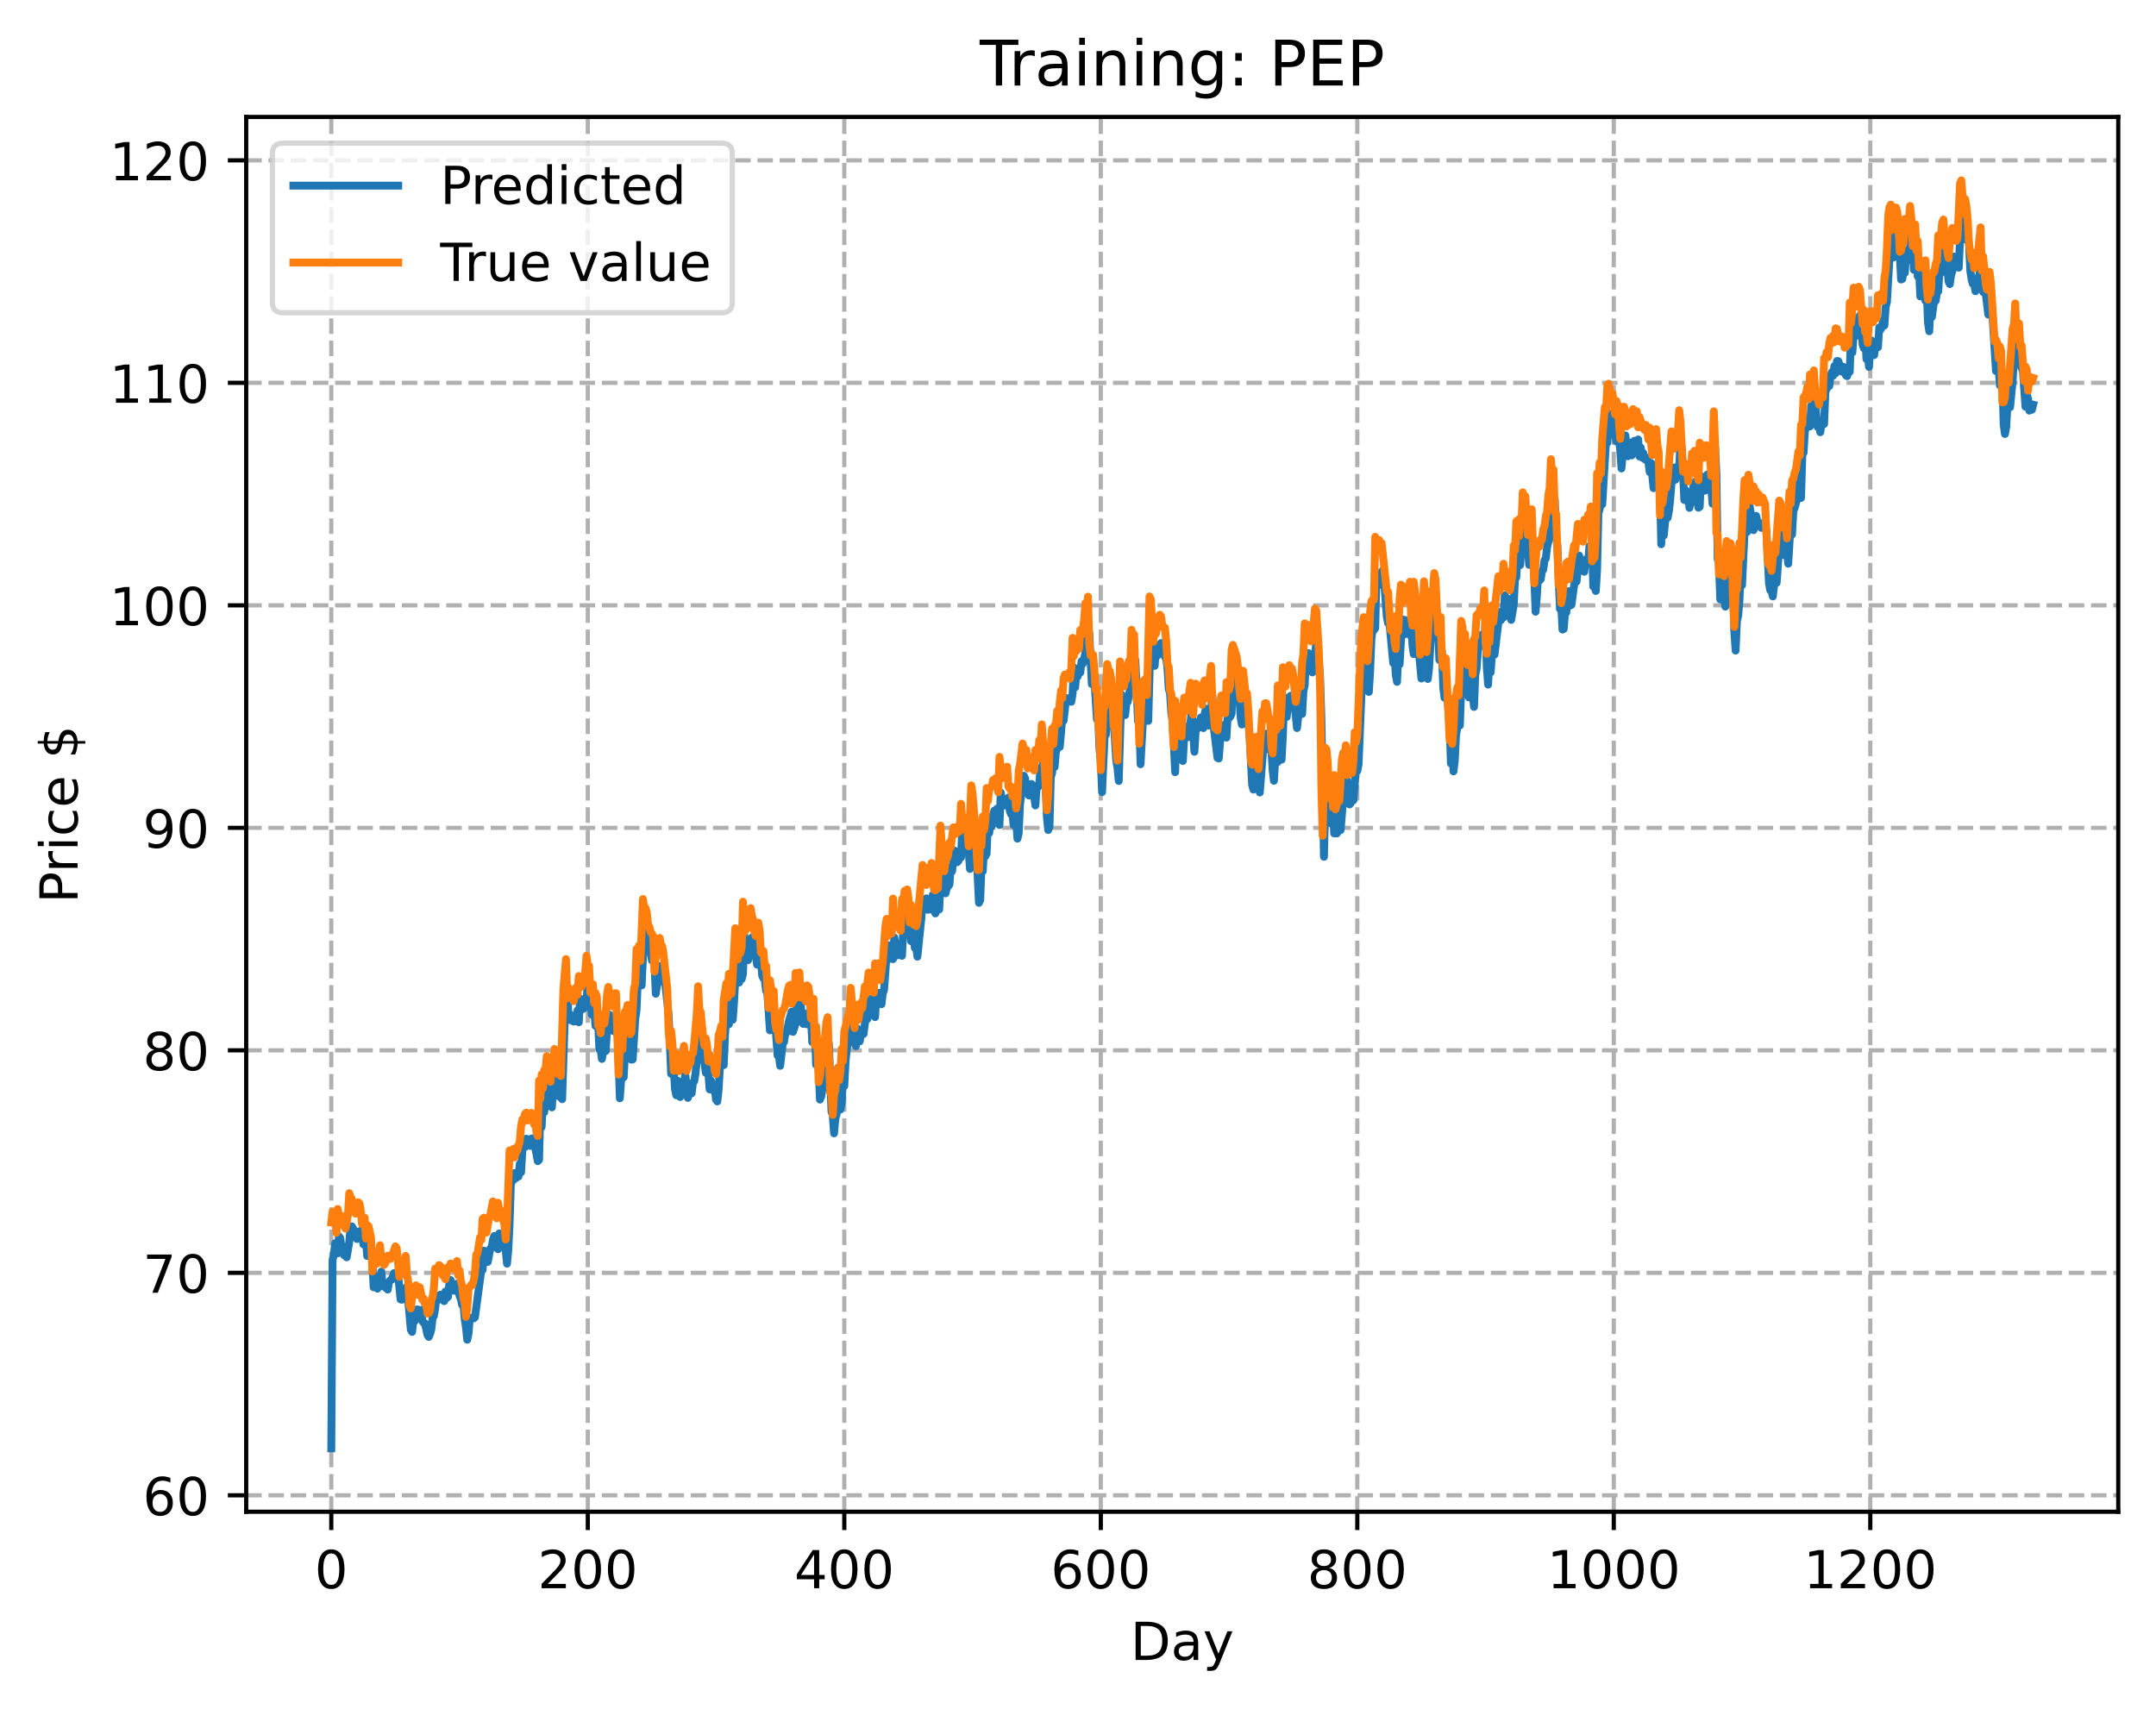 <?xml version="1.0" encoding="utf-8" standalone="no"?>
<!DOCTYPE svg PUBLIC "-//W3C//DTD SVG 1.1//EN"
  "http://www.w3.org/Graphics/SVG/1.1/DTD/svg11.dtd">
<!-- Created with matplotlib (https://matplotlib.org/) -->
<svg height="325.986pt" version="1.1" viewBox="0 0 411.286 325.986" width="411.286pt" xmlns="http://www.w3.org/2000/svg" xmlns:xlink="http://www.w3.org/1999/xlink">
 <defs>
  <style type="text/css">
*{stroke-linecap:butt;stroke-linejoin:round;}
  </style>
 </defs>
 <g id="figure_1">
  <g id="patch_1">
   <path d="M 0 325.986 
L 411.286 325.986 
L 411.286 0 
L 0 0 
z
" style="fill:#ffffff;"/>
  </g>
  <g id="axes_1">
   <g id="patch_2">
    <path d="M 46.966 288.43 
L 404.086 288.43 
L 404.086 22.318 
L 46.966 22.318 
z
" style="fill:#ffffff;"/>
   </g>
   <g id="matplotlib.axis_1">
    <g id="xtick_1">
     <g id="line2d_1">
      <path clip-path="url(#pfb042ac883)" d="M 63.198 288.43 
L 63.198 22.318 
" style="fill:none;stroke:#b0b0b0;stroke-dasharray:2.96,1.28;stroke-dashoffset:0;stroke-width:0.8;"/>
     </g>
     <g id="line2d_2">
      <defs>
       <path d="M 0 0 
L 0 3.5 
" id="m607d333245" style="stroke:#000000;stroke-width:0.8;"/>
      </defs>
      <g>
       <use style="stroke:#000000;stroke-width:0.8;" x="63.198" xlink:href="#m607d333245" y="288.43"/>
      </g>
     </g>
     <g id="text_1">
      <!-- 0 -->
      <defs>
       <path d="M 31.781 66.406 
Q 24.172 66.406 20.328 58.906 
Q 16.5 51.422 16.5 36.375 
Q 16.5 21.391 20.328 13.891 
Q 24.172 6.391 31.781 6.391 
Q 39.453 6.391 43.281 13.891 
Q 47.125 21.391 47.125 36.375 
Q 47.125 51.422 43.281 58.906 
Q 39.453 66.406 31.781 66.406 
z
M 31.781 74.219 
Q 44.047 74.219 50.516 64.516 
Q 56.984 54.828 56.984 36.375 
Q 56.984 17.969 50.516 8.266 
Q 44.047 -1.422 31.781 -1.422 
Q 19.531 -1.422 13.062 8.266 
Q 6.594 17.969 6.594 36.375 
Q 6.594 54.828 13.062 64.516 
Q 19.531 74.219 31.781 74.219 
z
" id="DejaVuSans-48"/>
      </defs>
      <g transform="translate(60.017 303.029)scale(0.1 -0.1)">
       <use xlink:href="#DejaVuSans-48"/>
      </g>
     </g>
    </g>
    <g id="xtick_2">
     <g id="line2d_3">
      <path clip-path="url(#pfb042ac883)" d="M 112.129 288.43 
L 112.129 22.318 
" style="fill:none;stroke:#b0b0b0;stroke-dasharray:2.96,1.28;stroke-dashoffset:0;stroke-width:0.8;"/>
     </g>
     <g id="line2d_4">
      <g>
       <use style="stroke:#000000;stroke-width:0.8;" x="112.129" xlink:href="#m607d333245" y="288.43"/>
      </g>
     </g>
     <g id="text_2">
      <!-- 200 -->
      <defs>
       <path d="M 19.188 8.297 
L 53.609 8.297 
L 53.609 0 
L 7.328 0 
L 7.328 8.297 
Q 12.938 14.109 22.625 23.891 
Q 32.328 33.688 34.812 36.531 
Q 39.547 41.844 41.422 45.531 
Q 43.312 49.219 43.312 52.781 
Q 43.312 58.594 39.234 62.25 
Q 35.156 65.922 28.609 65.922 
Q 23.969 65.922 18.812 64.312 
Q 13.672 62.703 7.812 59.422 
L 7.812 69.391 
Q 13.766 71.781 18.938 73 
Q 24.125 74.219 28.422 74.219 
Q 39.75 74.219 46.484 68.547 
Q 53.219 62.891 53.219 53.422 
Q 53.219 48.922 51.531 44.891 
Q 49.859 40.875 45.406 35.406 
Q 44.188 33.984 37.641 27.219 
Q 31.109 20.453 19.188 8.297 
z
" id="DejaVuSans-50"/>
      </defs>
      <g transform="translate(102.585 303.029)scale(0.1 -0.1)">
       <use xlink:href="#DejaVuSans-50"/>
       <use x="63.623" xlink:href="#DejaVuSans-48"/>
       <use x="127.246" xlink:href="#DejaVuSans-48"/>
      </g>
     </g>
    </g>
    <g id="xtick_3">
     <g id="line2d_5">
      <path clip-path="url(#pfb042ac883)" d="M 161.06 288.43 
L 161.06 22.318 
" style="fill:none;stroke:#b0b0b0;stroke-dasharray:2.96,1.28;stroke-dashoffset:0;stroke-width:0.8;"/>
     </g>
     <g id="line2d_6">
      <g>
       <use style="stroke:#000000;stroke-width:0.8;" x="161.06" xlink:href="#m607d333245" y="288.43"/>
      </g>
     </g>
     <g id="text_3">
      <!-- 400 -->
      <defs>
       <path d="M 37.797 64.312 
L 12.891 25.391 
L 37.797 25.391 
z
M 35.203 72.906 
L 47.609 72.906 
L 47.609 25.391 
L 58.016 25.391 
L 58.016 17.188 
L 47.609 17.188 
L 47.609 0 
L 37.797 0 
L 37.797 17.188 
L 4.891 17.188 
L 4.891 26.703 
z
" id="DejaVuSans-52"/>
      </defs>
      <g transform="translate(151.516 303.029)scale(0.1 -0.1)">
       <use xlink:href="#DejaVuSans-52"/>
       <use x="63.623" xlink:href="#DejaVuSans-48"/>
       <use x="127.246" xlink:href="#DejaVuSans-48"/>
      </g>
     </g>
    </g>
    <g id="xtick_4">
     <g id="line2d_7">
      <path clip-path="url(#pfb042ac883)" d="M 209.99 288.43 
L 209.99 22.318 
" style="fill:none;stroke:#b0b0b0;stroke-dasharray:2.96,1.28;stroke-dashoffset:0;stroke-width:0.8;"/>
     </g>
     <g id="line2d_8">
      <g>
       <use style="stroke:#000000;stroke-width:0.8;" x="209.99" xlink:href="#m607d333245" y="288.43"/>
      </g>
     </g>
     <g id="text_4">
      <!-- 600 -->
      <defs>
       <path d="M 33.016 40.375 
Q 26.375 40.375 22.484 35.828 
Q 18.609 31.297 18.609 23.391 
Q 18.609 15.531 22.484 10.953 
Q 26.375 6.391 33.016 6.391 
Q 39.656 6.391 43.531 10.953 
Q 47.406 15.531 47.406 23.391 
Q 47.406 31.297 43.531 35.828 
Q 39.656 40.375 33.016 40.375 
z
M 52.594 71.297 
L 52.594 62.312 
Q 48.875 64.062 45.094 64.984 
Q 41.312 65.922 37.594 65.922 
Q 27.828 65.922 22.672 59.328 
Q 17.531 52.734 16.797 39.406 
Q 19.672 43.656 24.016 45.922 
Q 28.375 48.188 33.594 48.188 
Q 44.578 48.188 50.953 41.516 
Q 57.328 34.859 57.328 23.391 
Q 57.328 12.156 50.688 5.359 
Q 44.047 -1.422 33.016 -1.422 
Q 20.359 -1.422 13.672 8.266 
Q 6.984 17.969 6.984 36.375 
Q 6.984 53.656 15.188 63.938 
Q 23.391 74.219 37.203 74.219 
Q 40.922 74.219 44.703 73.484 
Q 48.484 72.75 52.594 71.297 
z
" id="DejaVuSans-54"/>
      </defs>
      <g transform="translate(200.446 303.029)scale(0.1 -0.1)">
       <use xlink:href="#DejaVuSans-54"/>
       <use x="63.623" xlink:href="#DejaVuSans-48"/>
       <use x="127.246" xlink:href="#DejaVuSans-48"/>
      </g>
     </g>
    </g>
    <g id="xtick_5">
     <g id="line2d_9">
      <path clip-path="url(#pfb042ac883)" d="M 258.921 288.43 
L 258.921 22.318 
" style="fill:none;stroke:#b0b0b0;stroke-dasharray:2.96,1.28;stroke-dashoffset:0;stroke-width:0.8;"/>
     </g>
     <g id="line2d_10">
      <g>
       <use style="stroke:#000000;stroke-width:0.8;" x="258.921" xlink:href="#m607d333245" y="288.43"/>
      </g>
     </g>
     <g id="text_5">
      <!-- 800 -->
      <defs>
       <path d="M 31.781 34.625 
Q 24.75 34.625 20.719 30.859 
Q 16.703 27.094 16.703 20.516 
Q 16.703 13.922 20.719 10.156 
Q 24.75 6.391 31.781 6.391 
Q 38.812 6.391 42.859 10.172 
Q 46.922 13.969 46.922 20.516 
Q 46.922 27.094 42.891 30.859 
Q 38.875 34.625 31.781 34.625 
z
M 21.922 38.812 
Q 15.578 40.375 12.031 44.719 
Q 8.5 49.078 8.5 55.328 
Q 8.5 64.062 14.719 69.141 
Q 20.953 74.219 31.781 74.219 
Q 42.672 74.219 48.875 69.141 
Q 55.078 64.062 55.078 55.328 
Q 55.078 49.078 51.531 44.719 
Q 48 40.375 41.703 38.812 
Q 48.828 37.156 52.797 32.312 
Q 56.781 27.484 56.781 20.516 
Q 56.781 9.906 50.312 4.234 
Q 43.844 -1.422 31.781 -1.422 
Q 19.734 -1.422 13.25 4.234 
Q 6.781 9.906 6.781 20.516 
Q 6.781 27.484 10.781 32.312 
Q 14.797 37.156 21.922 38.812 
z
M 18.312 54.391 
Q 18.312 48.734 21.844 45.562 
Q 25.391 42.391 31.781 42.391 
Q 38.141 42.391 41.719 45.562 
Q 45.312 48.734 45.312 54.391 
Q 45.312 60.062 41.719 63.234 
Q 38.141 66.406 31.781 66.406 
Q 25.391 66.406 21.844 63.234 
Q 18.312 60.062 18.312 54.391 
z
" id="DejaVuSans-56"/>
      </defs>
      <g transform="translate(249.377 303.029)scale(0.1 -0.1)">
       <use xlink:href="#DejaVuSans-56"/>
       <use x="63.623" xlink:href="#DejaVuSans-48"/>
       <use x="127.246" xlink:href="#DejaVuSans-48"/>
      </g>
     </g>
    </g>
    <g id="xtick_6">
     <g id="line2d_11">
      <path clip-path="url(#pfb042ac883)" d="M 307.851 288.43 
L 307.851 22.318 
" style="fill:none;stroke:#b0b0b0;stroke-dasharray:2.96,1.28;stroke-dashoffset:0;stroke-width:0.8;"/>
     </g>
     <g id="line2d_12">
      <g>
       <use style="stroke:#000000;stroke-width:0.8;" x="307.851" xlink:href="#m607d333245" y="288.43"/>
      </g>
     </g>
     <g id="text_6">
      <!-- 1000 -->
      <defs>
       <path d="M 12.406 8.297 
L 28.516 8.297 
L 28.516 63.922 
L 10.984 60.406 
L 10.984 69.391 
L 28.422 72.906 
L 38.281 72.906 
L 38.281 8.297 
L 54.391 8.297 
L 54.391 0 
L 12.406 0 
z
" id="DejaVuSans-49"/>
      </defs>
      <g transform="translate(295.126 303.029)scale(0.1 -0.1)">
       <use xlink:href="#DejaVuSans-49"/>
       <use x="63.623" xlink:href="#DejaVuSans-48"/>
       <use x="127.246" xlink:href="#DejaVuSans-48"/>
       <use x="190.869" xlink:href="#DejaVuSans-48"/>
      </g>
     </g>
    </g>
    <g id="xtick_7">
     <g id="line2d_13">
      <path clip-path="url(#pfb042ac883)" d="M 356.782 288.43 
L 356.782 22.318 
" style="fill:none;stroke:#b0b0b0;stroke-dasharray:2.96,1.28;stroke-dashoffset:0;stroke-width:0.8;"/>
     </g>
     <g id="line2d_14">
      <g>
       <use style="stroke:#000000;stroke-width:0.8;" x="356.782" xlink:href="#m607d333245" y="288.43"/>
      </g>
     </g>
     <g id="text_7">
      <!-- 1200 -->
      <g transform="translate(344.057 303.029)scale(0.1 -0.1)">
       <use xlink:href="#DejaVuSans-49"/>
       <use x="63.623" xlink:href="#DejaVuSans-50"/>
       <use x="127.246" xlink:href="#DejaVuSans-48"/>
       <use x="190.869" xlink:href="#DejaVuSans-48"/>
      </g>
     </g>
    </g>
    <g id="text_8">
     <!-- Day -->
     <defs>
      <path d="M 19.672 64.797 
L 19.672 8.109 
L 31.594 8.109 
Q 46.688 8.109 53.688 14.938 
Q 60.688 21.781 60.688 36.531 
Q 60.688 51.172 53.688 57.984 
Q 46.688 64.797 31.594 64.797 
z
M 9.812 72.906 
L 30.078 72.906 
Q 51.266 72.906 61.172 64.094 
Q 71.094 55.281 71.094 36.531 
Q 71.094 17.672 61.125 8.828 
Q 51.172 0 30.078 0 
L 9.812 0 
z
" id="DejaVuSans-68"/>
      <path d="M 34.281 27.484 
Q 23.391 27.484 19.188 25 
Q 14.984 22.516 14.984 16.5 
Q 14.984 11.719 18.141 8.906 
Q 21.297 6.109 26.703 6.109 
Q 34.188 6.109 38.703 11.406 
Q 43.219 16.703 43.219 25.484 
L 43.219 27.484 
z
M 52.203 31.203 
L 52.203 0 
L 43.219 0 
L 43.219 8.297 
Q 40.141 3.328 35.547 0.953 
Q 30.953 -1.422 24.312 -1.422 
Q 15.922 -1.422 10.953 3.297 
Q 6 8.016 6 15.922 
Q 6 25.141 12.172 29.828 
Q 18.359 34.516 30.609 34.516 
L 43.219 34.516 
L 43.219 35.406 
Q 43.219 41.609 39.141 45 
Q 35.062 48.391 27.688 48.391 
Q 23 48.391 18.547 47.266 
Q 14.109 46.141 10.016 43.891 
L 10.016 52.203 
Q 14.938 54.109 19.578 55.047 
Q 24.219 56 28.609 56 
Q 40.484 56 46.344 49.844 
Q 52.203 43.703 52.203 31.203 
z
" id="DejaVuSans-97"/>
      <path d="M 32.172 -5.078 
Q 28.375 -14.844 24.75 -17.812 
Q 21.141 -20.797 15.094 -20.797 
L 7.906 -20.797 
L 7.906 -13.281 
L 13.188 -13.281 
Q 16.891 -13.281 18.938 -11.516 
Q 21 -9.766 23.484 -3.219 
L 25.094 0.875 
L 2.984 54.688 
L 12.5 54.688 
L 29.594 11.922 
L 46.688 54.688 
L 56.203 54.688 
z
" id="DejaVuSans-121"/>
     </defs>
     <g transform="translate(215.652 316.707)scale(0.1 -0.1)">
      <use xlink:href="#DejaVuSans-68"/>
      <use x="77.002" xlink:href="#DejaVuSans-97"/>
      <use x="138.281" xlink:href="#DejaVuSans-121"/>
     </g>
    </g>
   </g>
   <g id="matplotlib.axis_2">
    <g id="ytick_1">
     <g id="line2d_15">
      <path clip-path="url(#pfb042ac883)" d="M 46.966 285.297 
L 404.086 285.297 
" style="fill:none;stroke:#b0b0b0;stroke-dasharray:2.96,1.28;stroke-dashoffset:0;stroke-width:0.8;"/>
     </g>
     <g id="line2d_16">
      <defs>
       <path d="M 0 0 
L -3.5 0 
" id="m9a74d057c2" style="stroke:#000000;stroke-width:0.8;"/>
      </defs>
      <g>
       <use style="stroke:#000000;stroke-width:0.8;" x="46.966" xlink:href="#m9a74d057c2" y="285.297"/>
      </g>
     </g>
     <g id="text_9">
      <!-- 60 -->
      <g transform="translate(27.241 289.096)scale(0.1 -0.1)">
       <use xlink:href="#DejaVuSans-54"/>
       <use x="63.623" xlink:href="#DejaVuSans-48"/>
      </g>
     </g>
    </g>
    <g id="ytick_2">
     <g id="line2d_17">
      <path clip-path="url(#pfb042ac883)" d="M 46.966 242.847 
L 404.086 242.847 
" style="fill:none;stroke:#b0b0b0;stroke-dasharray:2.96,1.28;stroke-dashoffset:0;stroke-width:0.8;"/>
     </g>
     <g id="line2d_18">
      <g>
       <use style="stroke:#000000;stroke-width:0.8;" x="46.966" xlink:href="#m9a74d057c2" y="242.847"/>
      </g>
     </g>
     <g id="text_10">
      <!-- 70 -->
      <defs>
       <path d="M 8.203 72.906 
L 55.078 72.906 
L 55.078 68.703 
L 28.609 0 
L 18.312 0 
L 43.219 64.594 
L 8.203 64.594 
z
" id="DejaVuSans-55"/>
      </defs>
      <g transform="translate(27.241 246.646)scale(0.1 -0.1)">
       <use xlink:href="#DejaVuSans-55"/>
       <use x="63.623" xlink:href="#DejaVuSans-48"/>
      </g>
     </g>
    </g>
    <g id="ytick_3">
     <g id="line2d_19">
      <path clip-path="url(#pfb042ac883)" d="M 46.966 200.396 
L 404.086 200.396 
" style="fill:none;stroke:#b0b0b0;stroke-dasharray:2.96,1.28;stroke-dashoffset:0;stroke-width:0.8;"/>
     </g>
     <g id="line2d_20">
      <g>
       <use style="stroke:#000000;stroke-width:0.8;" x="46.966" xlink:href="#m9a74d057c2" y="200.396"/>
      </g>
     </g>
     <g id="text_11">
      <!-- 80 -->
      <g transform="translate(27.241 204.195)scale(0.1 -0.1)">
       <use xlink:href="#DejaVuSans-56"/>
       <use x="63.623" xlink:href="#DejaVuSans-48"/>
      </g>
     </g>
    </g>
    <g id="ytick_4">
     <g id="line2d_21">
      <path clip-path="url(#pfb042ac883)" d="M 46.966 157.945 
L 404.086 157.945 
" style="fill:none;stroke:#b0b0b0;stroke-dasharray:2.96,1.28;stroke-dashoffset:0;stroke-width:0.8;"/>
     </g>
     <g id="line2d_22">
      <g>
       <use style="stroke:#000000;stroke-width:0.8;" x="46.966" xlink:href="#m9a74d057c2" y="157.945"/>
      </g>
     </g>
     <g id="text_12">
      <!-- 90 -->
      <defs>
       <path d="M 10.984 1.516 
L 10.984 10.5 
Q 14.703 8.734 18.5 7.812 
Q 22.312 6.891 25.984 6.891 
Q 35.75 6.891 40.891 13.453 
Q 46.047 20.016 46.781 33.406 
Q 43.953 29.203 39.594 26.953 
Q 35.25 24.703 29.984 24.703 
Q 19.047 24.703 12.672 31.312 
Q 6.297 37.938 6.297 49.422 
Q 6.297 60.641 12.938 67.422 
Q 19.578 74.219 30.609 74.219 
Q 43.266 74.219 49.922 64.516 
Q 56.594 54.828 56.594 36.375 
Q 56.594 19.141 48.406 8.859 
Q 40.234 -1.422 26.422 -1.422 
Q 22.703 -1.422 18.891 -0.688 
Q 15.094 0.047 10.984 1.516 
z
M 30.609 32.422 
Q 37.25 32.422 41.125 36.953 
Q 45.016 41.5 45.016 49.422 
Q 45.016 57.281 41.125 61.844 
Q 37.25 66.406 30.609 66.406 
Q 23.969 66.406 20.094 61.844 
Q 16.219 57.281 16.219 49.422 
Q 16.219 41.5 20.094 36.953 
Q 23.969 32.422 30.609 32.422 
z
" id="DejaVuSans-57"/>
      </defs>
      <g transform="translate(27.241 161.745)scale(0.1 -0.1)">
       <use xlink:href="#DejaVuSans-57"/>
       <use x="63.623" xlink:href="#DejaVuSans-48"/>
      </g>
     </g>
    </g>
    <g id="ytick_5">
     <g id="line2d_23">
      <path clip-path="url(#pfb042ac883)" d="M 46.966 115.495 
L 404.086 115.495 
" style="fill:none;stroke:#b0b0b0;stroke-dasharray:2.96,1.28;stroke-dashoffset:0;stroke-width:0.8;"/>
     </g>
     <g id="line2d_24">
      <g>
       <use style="stroke:#000000;stroke-width:0.8;" x="46.966" xlink:href="#m9a74d057c2" y="115.495"/>
      </g>
     </g>
     <g id="text_13">
      <!-- 100 -->
      <g transform="translate(20.878 119.294)scale(0.1 -0.1)">
       <use xlink:href="#DejaVuSans-49"/>
       <use x="63.623" xlink:href="#DejaVuSans-48"/>
       <use x="127.246" xlink:href="#DejaVuSans-48"/>
      </g>
     </g>
    </g>
    <g id="ytick_6">
     <g id="line2d_25">
      <path clip-path="url(#pfb042ac883)" d="M 46.966 73.044 
L 404.086 73.044 
" style="fill:none;stroke:#b0b0b0;stroke-dasharray:2.96,1.28;stroke-dashoffset:0;stroke-width:0.8;"/>
     </g>
     <g id="line2d_26">
      <g>
       <use style="stroke:#000000;stroke-width:0.8;" x="46.966" xlink:href="#m9a74d057c2" y="73.044"/>
      </g>
     </g>
     <g id="text_14">
      <!-- 110 -->
      <g transform="translate(20.878 76.843)scale(0.1 -0.1)">
       <use xlink:href="#DejaVuSans-49"/>
       <use x="63.623" xlink:href="#DejaVuSans-49"/>
       <use x="127.246" xlink:href="#DejaVuSans-48"/>
      </g>
     </g>
    </g>
    <g id="ytick_7">
     <g id="line2d_27">
      <path clip-path="url(#pfb042ac883)" d="M 46.966 30.594 
L 404.086 30.594 
" style="fill:none;stroke:#b0b0b0;stroke-dasharray:2.96,1.28;stroke-dashoffset:0;stroke-width:0.8;"/>
     </g>
     <g id="line2d_28">
      <g>
       <use style="stroke:#000000;stroke-width:0.8;" x="46.966" xlink:href="#m9a74d057c2" y="30.594"/>
      </g>
     </g>
     <g id="text_15">
      <!-- 120 -->
      <g transform="translate(20.878 34.393)scale(0.1 -0.1)">
       <use xlink:href="#DejaVuSans-49"/>
       <use x="63.623" xlink:href="#DejaVuSans-50"/>
       <use x="127.246" xlink:href="#DejaVuSans-48"/>
      </g>
     </g>
    </g>
    <g id="text_16">
     <!-- Price $ -->
     <defs>
      <path d="M 19.672 64.797 
L 19.672 37.406 
L 32.078 37.406 
Q 38.969 37.406 42.719 40.969 
Q 46.484 44.531 46.484 51.125 
Q 46.484 57.672 42.719 61.234 
Q 38.969 64.797 32.078 64.797 
z
M 9.812 72.906 
L 32.078 72.906 
Q 44.344 72.906 50.609 67.359 
Q 56.891 61.812 56.891 51.125 
Q 56.891 40.328 50.609 34.812 
Q 44.344 29.297 32.078 29.297 
L 19.672 29.297 
L 19.672 0 
L 9.812 0 
z
" id="DejaVuSans-80"/>
      <path d="M 41.109 46.297 
Q 39.594 47.172 37.812 47.578 
Q 36.031 48 33.891 48 
Q 26.266 48 22.188 43.047 
Q 18.109 38.094 18.109 28.812 
L 18.109 0 
L 9.078 0 
L 9.078 54.688 
L 18.109 54.688 
L 18.109 46.188 
Q 20.953 51.172 25.484 53.578 
Q 30.031 56 36.531 56 
Q 37.453 56 38.578 55.875 
Q 39.703 55.766 41.062 55.516 
z
" id="DejaVuSans-114"/>
      <path d="M 9.422 54.688 
L 18.406 54.688 
L 18.406 0 
L 9.422 0 
z
M 9.422 75.984 
L 18.406 75.984 
L 18.406 64.594 
L 9.422 64.594 
z
" id="DejaVuSans-105"/>
      <path d="M 48.781 52.594 
L 48.781 44.188 
Q 44.969 46.297 41.141 47.344 
Q 37.312 48.391 33.406 48.391 
Q 24.656 48.391 19.812 42.844 
Q 14.984 37.312 14.984 27.297 
Q 14.984 17.281 19.812 11.734 
Q 24.656 6.203 33.406 6.203 
Q 37.312 6.203 41.141 7.25 
Q 44.969 8.297 48.781 10.406 
L 48.781 2.094 
Q 45.016 0.344 40.984 -0.531 
Q 36.969 -1.422 32.422 -1.422 
Q 20.062 -1.422 12.781 6.344 
Q 5.516 14.109 5.516 27.297 
Q 5.516 40.672 12.859 48.328 
Q 20.219 56 33.016 56 
Q 37.156 56 41.109 55.141 
Q 45.062 54.297 48.781 52.594 
z
" id="DejaVuSans-99"/>
      <path d="M 56.203 29.594 
L 56.203 25.203 
L 14.891 25.203 
Q 15.484 15.922 20.484 11.062 
Q 25.484 6.203 34.422 6.203 
Q 39.594 6.203 44.453 7.469 
Q 49.312 8.734 54.109 11.281 
L 54.109 2.781 
Q 49.266 0.734 44.188 -0.344 
Q 39.109 -1.422 33.891 -1.422 
Q 20.797 -1.422 13.156 6.188 
Q 5.516 13.812 5.516 26.812 
Q 5.516 40.234 12.766 48.109 
Q 20.016 56 32.328 56 
Q 43.359 56 49.781 48.891 
Q 56.203 41.797 56.203 29.594 
z
M 47.219 32.234 
Q 47.125 39.594 43.094 43.984 
Q 39.062 48.391 32.422 48.391 
Q 24.906 48.391 20.391 44.141 
Q 15.875 39.891 15.188 32.172 
z
" id="DejaVuSans-101"/>
      <path id="DejaVuSans-32"/>
      <path d="M 33.797 -14.703 
L 28.906 -14.703 
L 28.859 0 
Q 23.734 0.094 18.609 1.188 
Q 13.484 2.297 8.297 4.5 
L 8.297 13.281 
Q 13.281 10.156 18.375 8.562 
Q 23.484 6.984 28.906 6.938 
L 28.906 29.203 
Q 18.109 30.953 13.203 35.156 
Q 8.297 39.359 8.297 46.688 
Q 8.297 54.641 13.625 59.219 
Q 18.953 63.812 28.906 64.5 
L 28.906 75.984 
L 33.797 75.984 
L 33.797 64.656 
Q 38.328 64.453 42.578 63.688 
Q 46.828 62.938 50.875 61.625 
L 50.875 53.078 
Q 46.828 55.125 42.547 56.25 
Q 38.281 57.375 33.797 57.562 
L 33.797 36.719 
Q 44.875 35.016 50.094 30.609 
Q 55.328 26.219 55.328 18.609 
Q 55.328 10.359 49.781 5.594 
Q 44.234 0.828 33.797 0.094 
z
M 28.906 37.594 
L 28.906 57.625 
Q 23.25 56.984 20.266 54.391 
Q 17.281 51.812 17.281 47.516 
Q 17.281 43.312 20.031 40.969 
Q 22.797 38.625 28.906 37.594 
z
M 33.797 28.219 
L 33.797 7.078 
Q 39.984 7.906 43.141 10.594 
Q 46.297 13.281 46.297 17.672 
Q 46.297 21.969 43.281 24.5 
Q 40.281 27.047 33.797 28.219 
z
" id="DejaVuSans-36"/>
     </defs>
     <g transform="translate(14.798 172.342)rotate(-90)scale(0.1 -0.1)">
      <use xlink:href="#DejaVuSans-80"/>
      <use x="58.553" xlink:href="#DejaVuSans-114"/>
      <use x="99.666" xlink:href="#DejaVuSans-105"/>
      <use x="127.449" xlink:href="#DejaVuSans-99"/>
      <use x="182.43" xlink:href="#DejaVuSans-101"/>
      <use x="243.953" xlink:href="#DejaVuSans-32"/>
      <use x="275.74" xlink:href="#DejaVuSans-36"/>
     </g>
    </g>
   </g>
   <g id="line2d_29">
    <path clip-path="url(#pfb042ac883)" d="M 63.198 276.334 
L 63.443 240.405 
L 63.688 239.391 
L 63.932 237.205 
L 64.177 237.601 
L 64.422 239.128 
L 64.666 235.898 
L 64.911 236.215 
L 65.156 238.128 
L 65.4 237.851 
L 65.645 239.498 
L 65.89 239.075 
L 66.134 239.891 
L 66.623 236.978 
L 66.868 234.274 
L 67.113 233.969 
L 67.357 234.372 
L 67.602 235.032 
L 67.847 235.292 
L 68.091 236.395 
L 68.336 234.983 
L 68.581 235.111 
L 68.825 234.815 
L 69.07 234.816 
L 69.315 237.423 
L 69.559 237.3 
L 69.804 236.679 
L 70.049 239.642 
L 70.293 238.155 
L 70.538 239.123 
L 70.783 239.094 
L 71.027 240.329 
L 71.272 245.609 
L 71.517 243.727 
L 71.761 245.342 
L 72.006 245.871 
L 72.74 242.615 
L 72.984 245.096 
L 73.229 245.497 
L 73.474 245.56 
L 73.963 246.04 
L 74.208 244.645 
L 74.452 244.263 
L 74.697 244.179 
L 75.186 242.887 
L 75.431 243.584 
L 75.676 243.108 
L 75.92 242.974 
L 76.41 247.918 
L 76.654 247.981 
L 76.899 246.738 
L 77.144 246.605 
L 77.388 247.2 
L 77.633 245.458 
L 78.367 253.701 
L 78.611 254.118 
L 78.856 251.887 
L 79.101 252.082 
L 79.59 249.819 
L 79.835 250.553 
L 80.079 250.793 
L 80.324 249.913 
L 80.569 252.056 
L 80.813 252.388 
L 81.058 252.471 
L 81.547 254.69 
L 81.792 255.078 
L 82.037 254.509 
L 82.281 253.636 
L 82.526 251.389 
L 82.771 251.088 
L 83.015 249.654 
L 83.26 247.352 
L 83.505 247.234 
L 83.749 247.961 
L 83.994 247.014 
L 84.239 247.595 
L 84.483 247.278 
L 84.728 248.254 
L 84.972 246.413 
L 85.217 247.648 
L 85.462 247.427 
L 85.706 245.036 
L 85.951 244.216 
L 86.196 245.289 
L 86.685 246.279 
L 86.93 245.766 
L 87.174 244.904 
L 87.419 245.495 
L 87.664 247.26 
L 87.908 247.835 
L 88.153 248.97 
L 88.398 248.68 
L 88.642 251.644 
L 88.887 253.255 
L 89.132 255.615 
L 89.376 254.437 
L 89.621 251.436 
L 89.866 251.418 
L 90.11 251.57 
L 90.355 251.547 
L 90.599 251.333 
L 91.823 242.277 
L 92.067 242.297 
L 92.312 238.612 
L 92.557 239.734 
L 92.801 239.673 
L 93.046 240.77 
L 93.535 238.225 
L 93.78 238.134 
L 94.025 236.568 
L 94.269 235.828 
L 94.514 236.133 
L 94.759 237.863 
L 95.003 238.348 
L 95.248 235.317 
L 95.493 236.804 
L 95.737 236.273 
L 95.982 236.84 
L 96.471 238.524 
L 96.716 241.099 
L 96.96 238.539 
L 97.205 233.593 
L 97.45 226.058 
L 97.694 224.223 
L 97.939 225.16 
L 98.184 223.815 
L 98.428 224.778 
L 98.673 223.956 
L 98.918 224.463 
L 99.162 222.052 
L 99.407 223.656 
L 99.652 219.301 
L 99.896 218.108 
L 100.141 218.866 
L 100.386 217.258 
L 100.875 217.678 
L 101.12 218.628 
L 101.364 217.237 
L 101.609 217.184 
L 101.854 217.711 
L 102.587 221.545 
L 102.832 221.303 
L 103.077 211.638 
L 103.321 215.045 
L 103.566 210.242 
L 103.811 212.228 
L 104.055 209.774 
L 104.3 209.356 
L 104.545 206.688 
L 104.789 209.587 
L 105.034 207.858 
L 105.279 211.285 
L 105.523 207.482 
L 105.768 208.146 
L 106.013 204.823 
L 106.502 205.991 
L 106.747 209.274 
L 106.991 205.951 
L 107.236 209.718 
L 107.725 194.735 
L 108.215 188.618 
L 108.459 194.587 
L 108.704 193.457 
L 108.948 194.672 
L 109.193 194.374 
L 109.438 194.909 
L 109.682 194.863 
L 109.927 194.666 
L 110.172 192.754 
L 110.416 195.046 
L 110.661 190.517 
L 110.906 191.231 
L 111.15 192.545 
L 111.395 192.379 
L 111.64 192.035 
L 111.884 190.808 
L 112.129 187.526 
L 112.618 189.597 
L 112.863 193.566 
L 113.108 193.555 
L 113.352 192.603 
L 113.597 195.723 
L 113.842 194.464 
L 114.086 194.74 
L 114.331 200.236 
L 114.575 200.296 
L 114.82 202.037 
L 115.309 199.147 
L 115.554 200.519 
L 115.799 196.406 
L 116.288 193.595 
L 116.533 193.966 
L 116.777 195.975 
L 117.022 196.733 
L 117.267 196.353 
L 117.511 195.014 
L 117.756 195.226 
L 118.245 209.551 
L 118.49 206.077 
L 118.735 205.021 
L 118.979 205.537 
L 119.224 200.788 
L 119.469 199.16 
L 119.713 198.74 
L 119.958 196.982 
L 120.203 198.966 
L 120.447 202.181 
L 120.692 202.14 
L 121.181 194.365 
L 121.426 192.768 
L 121.67 186.958 
L 121.915 187.902 
L 122.16 185.638 
L 122.404 188.006 
L 122.894 177.463 
L 123.383 178.058 
L 123.628 178.907 
L 123.872 181.048 
L 124.117 181.622 
L 124.362 183.253 
L 124.606 182.799 
L 124.851 183.675 
L 125.096 189.601 
L 125.34 187.951 
L 125.83 186.801 
L 126.074 184.279 
L 126.319 185.524 
L 126.563 185.595 
L 126.808 186.794 
L 127.542 193.549 
L 128.031 204.88 
L 128.276 202.415 
L 128.521 203.8 
L 128.765 207.846 
L 129.01 208.973 
L 129.255 206.178 
L 129.499 206.679 
L 129.744 209.302 
L 129.989 208.284 
L 130.233 208.306 
L 130.723 204.982 
L 131.212 209.471 
L 131.457 208.764 
L 131.701 208.499 
L 131.946 208.603 
L 132.191 206.518 
L 132.435 206.276 
L 132.68 204.748 
L 133.169 200.053 
L 133.414 195.017 
L 134.637 204.683 
L 134.882 203.385 
L 135.126 204.734 
L 135.371 207.848 
L 135.616 206.149 
L 136.105 208.1 
L 136.35 207.501 
L 136.594 209.816 
L 136.839 210.147 
L 137.084 207.936 
L 137.328 203.681 
L 137.818 201.242 
L 138.062 203.22 
L 138.307 197.463 
L 138.551 194.354 
L 138.796 192.676 
L 139.041 195.434 
L 139.285 191.426 
L 139.53 190.593 
L 139.775 194.566 
L 140.019 191.33 
L 140.509 182.476 
L 140.753 184.387 
L 140.998 187.472 
L 141.243 186.328 
L 141.487 186.802 
L 141.732 185.835 
L 141.977 178.365 
L 142.221 182.424 
L 142.466 181.832 
L 142.711 183.188 
L 143.445 178.862 
L 143.689 180.4 
L 143.934 180.637 
L 144.423 184.063 
L 144.668 182.206 
L 144.912 182.314 
L 145.157 183.373 
L 145.402 186.179 
L 145.646 186.679 
L 145.891 186.895 
L 146.136 189.043 
L 146.38 189.461 
L 146.87 196.587 
L 147.114 193.193 
L 147.604 195.423 
L 147.848 194.732 
L 148.338 201.393 
L 148.582 201.416 
L 148.827 203.354 
L 149.316 199.143 
L 149.561 198.799 
L 149.806 197.178 
L 150.05 197.008 
L 150.539 194.639 
L 151.029 193.014 
L 151.273 196.87 
L 151.763 195.338 
L 152.007 191.831 
L 152.252 191.318 
L 152.497 193.427 
L 152.741 191.169 
L 152.986 194.79 
L 153.231 195.36 
L 153.475 193.379 
L 153.72 193.455 
L 153.965 195.437 
L 154.209 193.303 
L 154.454 192.97 
L 154.699 194.256 
L 154.943 198.811 
L 155.188 196.599 
L 155.433 195.57 
L 155.677 203.136 
L 155.922 200.501 
L 156.166 203.837 
L 156.411 209.798 
L 156.656 209.206 
L 157.145 206.36 
L 157.39 204.909 
L 158.124 199.135 
L 158.613 212.074 
L 158.858 212.795 
L 159.102 216.237 
L 159.347 213.46 
L 159.592 212.575 
L 159.836 210.219 
L 160.081 209.407 
L 160.326 211.7 
L 160.57 210.366 
L 160.815 205.711 
L 161.06 207.209 
L 161.304 202.449 
L 161.549 200.137 
L 162.283 196.825 
L 162.527 193.231 
L 163.261 199.607 
L 163.506 196.2 
L 163.751 196.533 
L 163.995 198.704 
L 164.24 197.438 
L 164.485 197.104 
L 164.729 197.285 
L 165.219 193.591 
L 165.463 194.421 
L 165.708 191.511 
L 165.953 190.573 
L 166.442 193.489 
L 166.687 192.643 
L 166.931 194.06 
L 167.176 189.974 
L 167.421 190.369 
L 167.665 189.427 
L 167.91 189.554 
L 168.154 191.603 
L 168.399 189.525 
L 168.644 188.882 
L 169.133 182.151 
L 169.378 180.332 
L 169.622 182.975 
L 169.867 182.643 
L 170.112 181.637 
L 170.356 182.997 
L 170.601 178.851 
L 171.09 182.297 
L 171.335 181.973 
L 171.58 180.428 
L 171.824 180.834 
L 172.069 182.368 
L 172.314 177.282 
L 172.558 177.656 
L 172.803 174.752 
L 173.048 176.509 
L 173.292 175.432 
L 173.537 175.708 
L 173.782 179.56 
L 174.026 176.319 
L 174.515 180.85 
L 174.76 180.626 
L 175.005 182.525 
L 175.739 175.369 
L 175.983 172.482 
L 176.228 172.04 
L 176.473 173.434 
L 176.717 171.397 
L 176.962 173.578 
L 177.207 172.707 
L 177.451 173.534 
L 177.696 173.386 
L 177.941 170.748 
L 178.185 173.5 
L 178.43 174.277 
L 178.675 173.733 
L 178.919 172.296 
L 179.164 173.525 
L 179.653 163.614 
L 180.142 169.652 
L 180.387 170.438 
L 180.632 169.281 
L 180.876 169.097 
L 181.121 168.762 
L 181.366 165.45 
L 181.61 166.26 
L 182.1 162.288 
L 182.344 164.067 
L 182.589 164.504 
L 182.834 164.26 
L 183.078 163.245 
L 183.323 163.602 
L 183.568 158.101 
L 183.812 161.497 
L 184.057 160.22 
L 184.302 162.017 
L 184.546 162.694 
L 184.791 162.4 
L 185.036 165.789 
L 185.525 154.712 
L 185.77 156.138 
L 186.259 162.318 
L 186.748 172.257 
L 186.993 171.705 
L 187.237 164.991 
L 187.482 166.231 
L 187.727 161.649 
L 187.971 163.378 
L 188.216 162.855 
L 188.461 156.787 
L 188.705 158.923 
L 188.95 156.949 
L 189.195 157.668 
L 189.439 155.528 
L 189.684 154.653 
L 189.929 155.463 
L 190.173 154.306 
L 190.663 157.409 
L 190.907 151.221 
L 191.152 152.893 
L 191.397 153.727 
L 191.641 152.949 
L 191.886 153.177 
L 192.13 153.214 
L 192.375 152.169 
L 192.62 154.669 
L 192.864 155.326 
L 193.109 154.926 
L 193.354 157.404 
L 193.598 155.993 
L 193.843 156.506 
L 194.088 160.01 
L 194.332 159.026 
L 194.577 153.525 
L 195.066 149.793 
L 195.311 147.995 
L 195.556 148.51 
L 195.8 150.442 
L 196.045 149.73 
L 196.29 151.777 
L 196.534 150.298 
L 196.779 149.578 
L 197.024 150.1 
L 197.513 153.673 
L 197.758 150.108 
L 198.002 150.214 
L 198.247 149.439 
L 198.491 146.512 
L 198.736 148.74 
L 198.981 145.306 
L 199.225 146.629 
L 199.47 150.126 
L 199.715 155.959 
L 199.959 158.366 
L 200.204 157.786 
L 200.449 148.293 
L 200.693 147.524 
L 200.938 144.696 
L 201.183 146.34 
L 201.427 143.402 
L 201.672 142.917 
L 201.917 140.55 
L 202.161 142.511 
L 202.651 136.987 
L 202.895 137.514 
L 203.385 133.178 
L 203.629 133.829 
L 203.874 133.652 
L 204.118 133.135 
L 204.363 133.897 
L 204.608 132.394 
L 204.852 127.343 
L 205.097 131.146 
L 205.342 128.443 
L 205.586 129.081 
L 205.831 127.845 
L 206.076 128.332 
L 206.32 126.15 
L 206.565 126.647 
L 207.054 124.546 
L 207.299 121.308 
L 207.544 122.866 
L 207.788 120.651 
L 208.278 130.537 
L 208.522 130.297 
L 208.767 129.816 
L 209.256 137.275 
L 209.501 136.866 
L 209.746 142.984 
L 209.99 145.348 
L 210.235 151.131 
L 210.724 140.272 
L 210.969 140.178 
L 211.458 132.828 
L 211.703 133.197 
L 211.947 132.975 
L 212.192 133.26 
L 212.926 145.007 
L 213.171 146.47 
L 213.415 149.007 
L 213.905 132.455 
L 214.149 134.849 
L 214.394 135.061 
L 214.639 136.442 
L 214.883 134.071 
L 215.128 133.91 
L 215.617 131.209 
L 215.862 131.415 
L 216.106 126.005 
L 216.351 126.277 
L 216.596 125.988 
L 217.085 137.62 
L 217.33 137.118 
L 217.574 145.809 
L 218.064 136.882 
L 218.308 134.775 
L 218.553 134.621 
L 218.798 134.982 
L 219.042 137.542 
L 219.532 119.915 
L 219.776 120.032 
L 220.266 127.053 
L 220.51 123.564 
L 220.755 125.108 
L 221 124.465 
L 221.244 123.051 
L 221.489 122.685 
L 221.734 123.006 
L 221.978 124.834 
L 222.467 125.721 
L 222.712 127.494 
L 222.957 131.453 
L 223.201 132.278 
L 223.446 136.143 
L 223.691 137.393 
L 224.18 147.324 
L 224.425 138.426 
L 224.669 144.552 
L 224.914 139.486 
L 225.159 144.857 
L 225.403 144.155 
L 225.648 145.202 
L 225.893 140.578 
L 226.137 138.906 
L 226.382 138.548 
L 226.627 140.66 
L 227.116 137.797 
L 227.361 135.329 
L 227.85 143.431 
L 228.094 139.299 
L 228.339 139.051 
L 228.584 137.838 
L 228.828 138.832 
L 229.073 136.899 
L 229.318 137.272 
L 229.562 138.909 
L 229.807 136.145 
L 230.052 135.216 
L 230.296 136.017 
L 230.541 138.429 
L 230.786 136.276 
L 231.03 135.665 
L 231.275 132.686 
L 231.52 138.662 
L 232.254 144.612 
L 232.498 144.712 
L 232.743 141.55 
L 233.232 138.345 
L 233.477 140.318 
L 233.722 140.157 
L 233.966 140.727 
L 234.211 136.121 
L 234.455 137.012 
L 234.7 136.716 
L 234.945 136.191 
L 235.189 130.064 
L 235.434 128.181 
L 235.679 129.426 
L 235.923 129.278 
L 236.168 130.364 
L 236.413 132.388 
L 236.657 136.812 
L 236.902 138.238 
L 237.147 136.595 
L 237.391 134.18 
L 237.881 137.655 
L 238.125 137.958 
L 238.37 140.315 
L 238.859 149.755 
L 239.104 150.647 
L 239.349 150.404 
L 239.593 146.966 
L 239.838 145.951 
L 240.082 147.313 
L 240.327 151.201 
L 241.061 141.753 
L 241.306 143.066 
L 241.55 140.011 
L 241.795 139.917 
L 242.04 140.945 
L 242.284 143.117 
L 242.529 142.892 
L 242.774 146.979 
L 243.018 148.97 
L 243.263 144.776 
L 243.508 144.065 
L 243.752 145.392 
L 243.997 137.752 
L 244.242 140.04 
L 244.486 144.94 
L 244.731 140.251 
L 244.976 133.014 
L 245.22 133.307 
L 245.465 136.795 
L 245.709 134.142 
L 245.954 134.568 
L 246.199 132.745 
L 246.443 133.633 
L 246.688 133.122 
L 246.933 134.236 
L 247.422 138.905 
L 247.667 136.666 
L 248.156 134.924 
L 248.401 136.213 
L 248.645 131.89 
L 248.89 130.72 
L 249.135 125.185 
L 249.379 125.099 
L 249.624 124.617 
L 249.869 124.772 
L 250.113 127.091 
L 250.358 128.293 
L 250.603 126.183 
L 250.847 125.07 
L 251.092 122.662 
L 251.337 123.094 
L 251.826 129.321 
L 252.07 136.987 
L 252.56 163.472 
L 252.804 153.252 
L 253.049 148.753 
L 253.294 148.662 
L 253.538 150.814 
L 253.783 156.982 
L 254.028 157.186 
L 254.272 154.35 
L 254.517 159.016 
L 254.762 153.492 
L 255.006 159.024 
L 255.251 158.649 
L 255.496 156.974 
L 255.74 158.38 
L 256.474 149.489 
L 256.719 151.073 
L 256.964 148.821 
L 257.208 153.294 
L 257.453 153.481 
L 257.697 153.194 
L 257.942 149.848 
L 258.187 152.69 
L 258.676 146.612 
L 258.921 147.11 
L 259.165 145.834 
L 259.899 127.986 
L 260.389 123.86 
L 260.633 124.947 
L 261.123 132.02 
L 261.367 128.123 
L 261.612 122.056 
L 261.857 119.924 
L 262.101 120.221 
L 262.346 119.838 
L 262.591 109.298 
L 262.835 110.854 
L 263.08 111.585 
L 263.325 109.592 
L 263.814 108.758 
L 264.058 111.051 
L 264.548 117.67 
L 264.792 118.898 
L 265.037 118.728 
L 265.771 126.502 
L 266.016 124.711 
L 266.26 128.781 
L 266.505 130.101 
L 266.75 124.526 
L 266.994 126.746 
L 267.484 118.144 
L 267.728 121.142 
L 267.973 118.283 
L 268.218 119.363 
L 268.462 119.871 
L 268.707 118.835 
L 268.952 121.185 
L 269.196 117.613 
L 269.441 123.117 
L 269.685 124.807 
L 269.93 118.139 
L 270.175 119.205 
L 271.153 129.457 
L 271.398 129.241 
L 271.887 116.915 
L 272.132 120.948 
L 272.377 129.544 
L 272.621 127.398 
L 273.111 118.88 
L 273.6 118.985 
L 273.845 117.103 
L 274.089 116.678 
L 274.334 120.022 
L 274.579 125.92 
L 274.823 122.795 
L 275.068 124.386 
L 275.313 131.108 
L 275.557 133.127 
L 275.802 132.13 
L 276.046 132.212 
L 276.536 138.365 
L 276.78 145.66 
L 277.025 139.471 
L 277.27 147.171 
L 277.514 145.154 
L 277.759 140.235 
L 278.248 137.492 
L 278.493 138.411 
L 278.982 124.386 
L 279.227 125.041 
L 279.472 128.133 
L 279.716 126.381 
L 279.961 131.569 
L 280.206 133.062 
L 280.45 132.438 
L 280.695 129.519 
L 281.184 134.876 
L 281.429 128.717 
L 281.673 127.672 
L 281.918 124.223 
L 282.163 122.951 
L 282.407 123.236 
L 282.652 121.109 
L 282.897 122.886 
L 283.141 122.086 
L 283.386 118.678 
L 283.631 127.354 
L 283.875 130.62 
L 284.12 125.86 
L 284.365 128.286 
L 284.854 121.626 
L 285.099 124.903 
L 286.077 116.786 
L 286.322 118.329 
L 286.567 116.962 
L 286.811 117.814 
L 287.056 113.58 
L 287.301 115.662 
L 287.545 114.148 
L 287.79 117.335 
L 288.034 117.116 
L 288.279 118.27 
L 288.768 115.398 
L 289.013 110.105 
L 289.258 110.164 
L 289.502 105.688 
L 289.747 104.881 
L 289.992 107.819 
L 290.236 104.471 
L 290.481 105.313 
L 290.726 100.058 
L 290.97 103.065 
L 291.215 100.788 
L 291.704 107.77 
L 291.949 105.659 
L 292.194 106.908 
L 292.438 103.436 
L 292.928 116.712 
L 293.172 113.829 
L 293.417 109.395 
L 293.661 110.779 
L 293.906 110.527 
L 294.151 108.983 
L 294.395 108.686 
L 294.64 106.907 
L 294.885 106.541 
L 295.129 104.372 
L 295.374 103.387 
L 296.108 94.198 
L 296.353 96.595 
L 296.597 95.359 
L 296.842 102.614 
L 297.087 104.041 
L 297.576 116.189 
L 297.821 115.442 
L 298.065 120.123 
L 298.31 119.997 
L 298.555 116.733 
L 298.799 116.869 
L 299.044 113.956 
L 299.289 112.786 
L 299.533 115.533 
L 299.778 115.405 
L 300.512 109.948 
L 300.756 110.942 
L 301.246 105.993 
L 301.735 108.378 
L 301.98 108.275 
L 302.224 109.086 
L 302.469 106.765 
L 302.714 106.707 
L 302.958 107.401 
L 303.203 104.201 
L 303.448 105.263 
L 303.692 103.143 
L 303.937 111.91 
L 304.182 111.901 
L 304.426 112.757 
L 304.671 108.567 
L 304.916 97.846 
L 305.16 97.169 
L 305.405 94.388 
L 305.649 96.233 
L 306.383 83.954 
L 306.628 84.484 
L 306.873 79.846 
L 307.117 78.903 
L 307.607 81.53 
L 307.851 80.35 
L 308.096 83.015 
L 308.341 84.185 
L 308.585 82.657 
L 308.83 83.908 
L 309.075 85.827 
L 309.319 89.382 
L 309.809 83.476 
L 310.053 83.063 
L 310.543 87.05 
L 311.032 84.436 
L 311.277 86.884 
L 311.521 86.299 
L 311.766 84.091 
L 312.01 85.183 
L 312.5 83.853 
L 312.744 87.097 
L 312.989 85.396 
L 313.234 87.301 
L 313.478 86.419 
L 313.723 87.598 
L 313.968 87.747 
L 314.212 87.319 
L 314.457 88.208 
L 314.702 90.087 
L 314.946 88.318 
L 315.436 93.135 
L 315.925 88.623 
L 316.17 89.053 
L 316.659 92.566 
L 316.904 103.838 
L 317.148 96.332 
L 317.393 102.162 
L 317.637 99.606 
L 317.882 98.483 
L 318.127 98.779 
L 318.371 97.495 
L 318.616 95.293 
L 319.105 89.19 
L 319.595 91.541 
L 319.839 89.093 
L 320.084 89.869 
L 320.329 89.188 
L 320.573 84.405 
L 320.818 85.369 
L 321.307 95.406 
L 321.552 93.532 
L 321.797 95.573 
L 322.041 94.719 
L 322.286 96.9 
L 322.531 95.488 
L 322.775 95.899 
L 323.02 92.865 
L 323.509 91.8 
L 323.998 96.865 
L 324.243 96.688 
L 324.488 90.816 
L 324.732 91.07 
L 324.977 92.043 
L 325.222 93.628 
L 325.466 91.19 
L 325.711 90.522 
L 326.2 93.336 
L 326.445 93.16 
L 326.69 96.121 
L 327.179 85.267 
L 327.424 90.35 
L 327.668 106.632 
L 327.913 107.519 
L 328.158 114.373 
L 328.402 114.028 
L 328.647 113.309 
L 328.892 113.866 
L 329.136 115.739 
L 329.625 109.639 
L 329.87 114.331 
L 330.359 109.443 
L 330.604 110.76 
L 330.849 120.641 
L 331.093 124.132 
L 331.338 118.541 
L 331.583 117.444 
L 331.827 114.553 
L 332.072 109.108 
L 332.317 111.653 
L 332.806 101.286 
L 333.051 97.634 
L 333.295 101.483 
L 333.785 96.644 
L 334.519 101.145 
L 334.763 99.32 
L 335.008 98.426 
L 335.252 99.522 
L 335.497 99.967 
L 335.742 99.796 
L 335.986 100.713 
L 336.476 99.776 
L 336.965 101.244 
L 337.454 111.274 
L 337.699 112.618 
L 337.944 112.748 
L 338.188 113.804 
L 338.678 109.602 
L 338.922 111.191 
L 339.656 100.795 
L 339.901 100.422 
L 340.146 102.603 
L 340.39 105.93 
L 340.635 105.915 
L 340.88 104.954 
L 341.124 107.554 
L 341.613 99.601 
L 341.858 101.987 
L 342.103 97.504 
L 342.347 96.927 
L 342.837 95.15 
L 343.326 91.14 
L 343.571 95.009 
L 343.815 86.812 
L 344.06 86.359 
L 344.305 82.242 
L 344.794 80.997 
L 345.039 79.76 
L 345.283 81.36 
L 345.528 77.381 
L 345.773 79.957 
L 346.262 76.034 
L 346.507 79.598 
L 346.751 81.474 
L 346.996 81.511 
L 347.24 82.463 
L 347.485 80.892 
L 347.974 80.902 
L 348.219 74.64 
L 348.464 74.228 
L 348.708 72.742 
L 348.953 73.664 
L 349.198 71.698 
L 349.442 71.027 
L 349.687 71.691 
L 349.932 69.851 
L 350.176 71.209 
L 350.421 68.886 
L 350.666 68.881 
L 351.4 70.924 
L 351.644 69.999 
L 351.889 70.128 
L 352.134 71.619 
L 352.378 71.768 
L 352.623 70.593 
L 352.868 70.927 
L 353.112 63.215 
L 353.357 67.256 
L 353.846 60.695 
L 354.335 63.622 
L 354.58 64.047 
L 354.825 60.12 
L 355.069 60.734 
L 355.314 65.733 
L 355.559 66.451 
L 355.803 63.639 
L 356.048 68.518 
L 356.293 67.61 
L 356.537 70.007 
L 356.782 66.245 
L 357.027 64.966 
L 357.271 65.313 
L 357.516 67.757 
L 357.761 66.192 
L 358.005 65.97 
L 358.25 66.251 
L 358.495 62.466 
L 358.739 62.903 
L 358.984 62.427 
L 359.228 61.145 
L 359.473 62.115 
L 359.718 58.576 
L 359.962 57.564 
L 360.696 44.971 
L 360.941 44.949 
L 361.186 49.13 
L 361.43 48.253 
L 361.675 46.169 
L 361.92 45.25 
L 362.164 45.977 
L 362.409 48.519 
L 362.654 53.326 
L 362.898 53.224 
L 363.143 51.519 
L 363.388 52.048 
L 363.632 47.71 
L 363.877 47.716 
L 364.122 49.616 
L 364.366 47.851 
L 364.611 44.867 
L 364.856 46.401 
L 365.1 51.482 
L 365.345 49.174 
L 365.589 48.535 
L 365.834 52.727 
L 366.079 51.659 
L 366.323 56.56 
L 366.568 55.741 
L 367.057 56.017 
L 367.302 57.389 
L 367.547 55.534 
L 367.791 61.621 
L 368.036 63.201 
L 368.281 57.932 
L 368.525 60.501 
L 369.015 56.975 
L 369.259 57.388 
L 369.504 55.782 
L 369.749 55.591 
L 369.993 51.431 
L 370.238 52.122 
L 370.483 51.45 
L 370.727 48.631 
L 370.972 47.579 
L 371.216 50.772 
L 371.461 50.718 
L 371.706 53.682 
L 371.95 54.2 
L 372.195 52.472 
L 372.44 51.729 
L 372.684 48.933 
L 372.929 50.626 
L 373.174 50.28 
L 373.418 50.909 
L 373.663 51.07 
L 374.152 39.73 
L 374.397 40.377 
L 374.886 45.684 
L 375.131 43.379 
L 375.62 46.655 
L 375.865 51.71 
L 376.11 53.36 
L 376.354 54.176 
L 376.599 54.147 
L 376.844 55.56 
L 377.333 53.372 
L 377.822 51.245 
L 378.067 49.466 
L 378.311 55.725 
L 378.556 53.985 
L 379.29 60.015 
L 379.535 57.93 
L 379.779 57.114 
L 380.024 59.06 
L 380.758 70.798 
L 381.003 69.904 
L 381.247 69.876 
L 381.492 73.513 
L 381.737 71.107 
L 381.981 72.558 
L 382.226 81.005 
L 382.471 82.802 
L 382.715 81.484 
L 382.96 77.11 
L 383.449 77.699 
L 383.938 72.687 
L 384.183 68.376 
L 384.672 63.403 
L 384.917 67.771 
L 385.162 69.626 
L 385.406 66.76 
L 385.651 70.242 
L 385.896 70.684 
L 386.385 77.603 
L 386.63 75.324 
L 386.874 75.991 
L 387.119 78.345 
L 387.364 77.804 
L 387.608 78.183 
L 387.853 77.215 
L 387.853 77.215 
" style="fill:none;stroke:#1f77b4;stroke-linecap:square;stroke-width:1.5;"/>
   </g>
   <g id="line2d_30">
    <path clip-path="url(#pfb042ac883)" d="M 63.198 233.253 
L 63.443 231.173 
L 63.688 231.258 
L 63.932 232.658 
L 64.177 235.205 
L 64.422 230.663 
L 64.666 232.319 
L 64.911 233.125 
L 65.156 231.937 
L 65.4 233.762 
L 65.645 233.805 
L 65.89 234.399 
L 66.134 233.338 
L 66.379 231.724 
L 66.623 227.649 
L 66.868 228.456 
L 67.113 228.711 
L 67.357 230.069 
L 67.602 230.578 
L 67.847 231.555 
L 68.091 229.857 
L 68.336 229.39 
L 68.581 229.602 
L 68.825 231.045 
L 69.07 233.592 
L 69.315 232.531 
L 69.559 232.319 
L 69.804 236.309 
L 70.049 233.72 
L 70.293 233.932 
L 70.783 236.139 
L 71.027 242.592 
L 71.272 239.111 
L 71.517 240.894 
L 71.761 241.191 
L 72.006 239.748 
L 72.251 239.238 
L 72.495 237.583 
L 72.74 240.512 
L 72.984 239.875 
L 73.229 241.361 
L 73.474 241.064 
L 73.963 239.578 
L 74.208 240.087 
L 74.452 240.215 
L 74.697 239.875 
L 75.431 237.795 
L 75.676 238.135 
L 76.165 243.611 
L 76.654 241.403 
L 76.899 241.573 
L 77.144 242.422 
L 77.388 239.62 
L 77.633 243.356 
L 77.878 244.545 
L 78.122 249.129 
L 78.367 249.639 
L 78.611 247.559 
L 78.856 247.177 
L 79.345 245.224 
L 79.59 246.879 
L 79.835 247.092 
L 80.079 245.606 
L 80.569 247.983 
L 80.813 247.728 
L 81.058 248.747 
L 81.303 248.875 
L 81.547 250.615 
L 81.792 250.53 
L 82.037 250.021 
L 82.281 248.026 
L 82.526 247.474 
L 82.771 245.776 
L 83.015 242.04 
L 83.26 242.847 
L 83.505 242.38 
L 83.749 241.361 
L 83.994 241.531 
L 84.239 241.955 
L 84.483 243.398 
L 84.728 243.441 
L 84.972 244.078 
L 85.462 241.743 
L 85.706 241.955 
L 85.951 241.064 
L 86.196 241.828 
L 86.685 242.167 
L 87.174 240.597 
L 87.419 243.356 
L 87.664 242.38 
L 87.908 244.417 
L 88.153 245.266 
L 88.398 247.771 
L 88.642 248.492 
L 88.887 251.252 
L 89.132 249.511 
L 89.376 245.691 
L 89.621 245.563 
L 89.866 245.139 
L 90.11 245.181 
L 90.355 244.29 
L 90.599 242.804 
L 90.844 239.408 
L 91.089 239.111 
L 91.578 236.054 
L 91.823 236.564 
L 92.067 232.531 
L 92.312 232.319 
L 92.801 235.163 
L 93.291 232.276 
L 93.535 231.767 
L 94.025 229.22 
L 94.269 230.748 
L 94.759 232.446 
L 95.003 229.475 
L 95.248 231.088 
L 95.493 230.918 
L 96.227 233.635 
L 96.471 236.479 
L 96.716 233.168 
L 97.205 219.499 
L 97.694 220.093 
L 97.939 219.202 
L 98.184 220.815 
L 98.428 218.989 
L 98.673 219.584 
L 99.162 217.673 
L 99.407 214.829 
L 99.652 213.556 
L 99.896 213.98 
L 100.141 212.537 
L 100.386 212.282 
L 100.63 213.768 
L 101.12 213.343 
L 101.364 212.325 
L 101.609 212.961 
L 101.854 214.49 
L 102.098 214.532 
L 102.343 216.018 
L 102.587 216.739 
L 102.832 206.169 
L 103.077 209.608 
L 103.321 204.981 
L 103.566 207.655 
L 103.811 204.174 
L 104.055 204.217 
L 104.3 201.5 
L 104.545 204.811 
L 104.789 202.391 
L 105.034 206.381 
L 105.279 202.518 
L 105.523 203.75 
L 105.768 200.141 
L 106.013 200.566 
L 106.257 200.438 
L 106.502 204.981 
L 106.747 200.396 
L 106.991 205.278 
L 107.481 188.637 
L 107.97 182.991 
L 108.215 190.463 
L 108.459 188.425 
L 108.704 189.741 
L 108.948 189.147 
L 109.438 191.014 
L 109.927 188.382 
L 110.172 189.783 
L 110.416 186.217 
L 110.661 186.6 
L 110.906 188.298 
L 111.15 187.661 
L 111.395 187.533 
L 111.64 185.538 
L 111.884 182.354 
L 112.129 184.519 
L 112.374 184.265 
L 112.618 189.401 
L 112.863 189.231 
L 113.108 187.788 
L 113.352 191.396 
L 113.597 189.444 
L 113.842 190.08 
L 114.086 195.641 
L 114.331 195.217 
L 114.575 197.127 
L 114.82 194.453 
L 115.065 193.477 
L 115.309 195.302 
L 115.554 193.349 
L 115.799 189.741 
L 116.043 188.298 
L 116.777 191.991 
L 117.022 191.354 
L 117.267 189.571 
L 117.511 189.486 
L 118.001 205.023 
L 118.245 199.844 
L 118.49 199.844 
L 118.735 200.226 
L 118.979 194.877 
L 119.224 193.01 
L 119.469 192.797 
L 119.713 191.736 
L 119.958 193.264 
L 120.203 197.297 
L 120.447 197 
L 120.936 188.637 
L 121.181 187.703 
L 121.426 181.081 
L 121.67 182.057 
L 121.915 180.359 
L 122.16 183.331 
L 122.649 171.53 
L 122.894 173.185 
L 123.138 173.228 
L 123.383 174.077 
L 123.628 176.454 
L 123.872 176.836 
L 124.117 177.855 
L 124.362 178.109 
L 124.606 178.704 
L 124.851 185.368 
L 125.096 182.567 
L 125.34 182.185 
L 125.585 181.378 
L 125.83 178.958 
L 126.074 180.189 
L 126.319 180.529 
L 126.563 181.972 
L 127.297 188.722 
L 127.542 196.533 
L 127.787 199.632 
L 128.031 196.66 
L 128.276 199.165 
L 128.521 204.301 
L 128.765 203.58 
L 129.01 201.033 
L 129.255 201.712 
L 129.499 204.386 
L 129.744 203.07 
L 129.989 203.24 
L 130.478 199.547 
L 130.967 204.344 
L 131.457 203.028 
L 131.701 202.816 
L 131.946 201.033 
L 132.191 200.948 
L 132.435 199.038 
L 132.924 193.349 
L 133.169 188.17 
L 133.414 192.67 
L 133.658 193.01 
L 134.148 198.104 
L 134.392 199.504 
L 134.637 198.104 
L 134.882 199.547 
L 135.126 202.518 
L 135.371 201.16 
L 135.616 202.264 
L 135.86 202.773 
L 136.105 202.009 
L 136.35 204.386 
L 136.594 204.938 
L 136.839 202.518 
L 137.084 197.467 
L 137.328 196.873 
L 137.573 195.769 
L 137.818 197.849 
L 138.062 190.76 
L 138.551 187.618 
L 138.796 190.335 
L 139.041 185.793 
L 139.285 186.26 
L 139.53 189.614 
L 139.775 186.175 
L 140.264 177.091 
L 140.753 183.034 
L 140.998 181.038 
L 141.243 181.845 
L 141.487 180.784 
L 141.732 172.039 
L 141.977 177.897 
L 142.221 175.562 
L 142.466 177.26 
L 142.711 176.454 
L 143.2 173.27 
L 143.445 174.798 
L 143.689 175.52 
L 143.934 177.94 
L 144.178 178.619 
L 144.423 176.539 
L 144.668 176.029 
L 144.912 177.6 
L 145.157 181.76 
L 145.646 181.463 
L 145.891 184.689 
L 146.136 184.265 
L 146.625 192.33 
L 146.87 187.024 
L 147.359 190.208 
L 147.604 189.062 
L 147.848 194.962 
L 148.093 196.448 
L 148.338 196.151 
L 148.582 198.443 
L 148.827 194.368 
L 149.316 192.712 
L 149.561 192.5 
L 149.806 191.736 
L 150.295 188.892 
L 150.539 188.043 
L 150.784 187.915 
L 151.029 191.481 
L 151.273 190.887 
L 151.518 190.717 
L 151.763 185.623 
L 152.007 186.642 
L 152.252 188.298 
L 152.497 185.538 
L 152.741 190.335 
L 152.986 190.335 
L 153.231 188.128 
L 153.475 188.255 
L 153.72 191.057 
L 153.965 188 
L 154.209 188.298 
L 154.454 190.08 
L 154.699 194.326 
L 154.943 191.651 
L 155.188 190.547 
L 155.433 199.462 
L 155.677 195.811 
L 155.922 198.868 
L 156.166 206.466 
L 156.411 205.405 
L 156.656 202.858 
L 156.9 202.985 
L 157.145 199.462 
L 157.39 197.849 
L 157.634 195.09 
L 157.879 194.071 
L 158.368 208.504 
L 158.613 208.122 
L 158.858 212.707 
L 159.102 208.844 
L 159.347 207.952 
L 159.592 205.15 
L 159.836 203.665 
L 160.081 206.127 
L 160.326 204.344 
L 160.57 200.099 
L 160.815 202.434 
L 161.06 196.788 
L 161.794 193.774 
L 162.038 193.052 
L 162.283 188.467 
L 162.527 191.269 
L 162.772 192.755 
L 163.017 196.151 
L 163.261 191.694 
L 163.506 192.118 
L 163.751 194.58 
L 164.24 191.312 
L 164.485 192.373 
L 164.974 188.213 
L 165.219 189.614 
L 165.708 185.538 
L 165.953 188.17 
L 166.197 188.807 
L 166.442 188.043 
L 166.687 189.401 
L 166.931 183.798 
L 167.176 185.666 
L 167.421 183.798 
L 167.665 185.029 
L 167.91 187.024 
L 168.399 183.586 
L 168.888 176.836 
L 169.133 175.308 
L 169.378 178.576 
L 169.622 177.43 
L 169.867 176.963 
L 170.112 178.109 
L 170.356 171.445 
L 170.601 175.944 
L 170.846 175.393 
L 171.09 176.751 
L 171.335 176.963 
L 171.58 175.308 
L 171.824 177.6 
L 172.069 171.53 
L 172.314 172.124 
L 172.558 169.959 
L 172.803 170.978 
L 173.048 169.704 
L 173.292 171.36 
L 173.537 176.029 
L 173.782 172.633 
L 174.271 176.411 
L 174.515 174.501 
L 174.76 176.709 
L 175.005 175.647 
L 175.983 165.035 
L 176.228 166.987 
L 176.473 165.502 
L 176.717 168.855 
L 176.962 167.454 
L 177.451 166.435 
L 177.696 164.653 
L 178.185 169.747 
L 178.43 169.874 
L 178.675 168.346 
L 178.919 169.492 
L 179.409 157.521 
L 179.898 164.78 
L 180.142 166.223 
L 180.387 163.973 
L 180.632 163.846 
L 180.876 163.209 
L 181.121 160.747 
L 181.366 161.639 
L 181.855 157.86 
L 182.344 159.092 
L 182.589 158.922 
L 182.834 157.521 
L 183.078 158.582 
L 183.323 153.361 
L 183.568 156.502 
L 183.812 155.823 
L 184.057 157.988 
L 184.302 157.563 
L 184.546 158.327 
L 184.791 161.469 
L 185.28 149.837 
L 185.525 151.366 
L 186.014 157.351 
L 186.503 166.011 
L 186.748 165.969 
L 186.993 159.261 
L 187.237 161.341 
L 187.482 155.78 
L 187.727 158.37 
L 187.971 156.714 
L 188.216 150.347 
L 188.461 152.809 
L 188.705 150.559 
L 189.195 150.092 
L 189.439 148.818 
L 189.684 150.05 
L 189.929 148.479 
L 190.173 149.243 
L 190.418 151.153 
L 190.663 144.404 
L 191.152 148.479 
L 191.397 146.993 
L 191.641 147.375 
L 191.886 147.418 
L 192.13 146.271 
L 192.375 150.092 
L 192.62 150.517 
L 192.864 150.05 
L 193.109 151.917 
L 193.354 150.347 
L 193.598 150.941 
L 193.843 154.252 
L 194.088 152.851 
L 194.332 147.036 
L 194.577 145.847 
L 195.066 141.857 
L 195.311 142.748 
L 195.556 145.507 
L 195.8 143.088 
L 196.045 146.611 
L 196.29 144.658 
L 196.534 144.573 
L 196.779 144.828 
L 197.024 146.696 
L 197.268 146.993 
L 197.513 143.088 
L 197.758 143.64 
L 198.002 144.786 
L 198.247 141.22 
L 198.491 142.79 
L 198.736 138.206 
L 199.225 145.168 
L 199.715 154.592 
L 199.959 151.535 
L 200.204 142.875 
L 200.449 142.111 
L 200.693 139.012 
L 200.938 141.984 
L 201.183 138.418 
L 201.427 138.333 
L 201.672 135.616 
L 201.917 138.036 
L 202.161 133.961 
L 202.406 131.753 
L 202.651 133.197 
L 202.895 129.376 
L 203.14 128.697 
L 203.385 129.037 
L 203.629 129.079 
L 203.874 128.357 
L 204.118 129.503 
L 204.363 127.551 
L 204.608 121.693 
L 204.852 125.173 
L 205.097 122.202 
L 205.342 124.24 
L 205.586 122.244 
L 205.831 123.73 
L 206.076 120.207 
L 206.32 121.098 
L 206.565 120.037 
L 206.81 118.254 
L 207.054 115.07 
L 207.299 116.896 
L 207.544 113.839 
L 207.788 122.626 
L 208.033 125.046 
L 208.522 124.919 
L 208.767 127.678 
L 209.012 131.711 
L 209.256 131.244 
L 209.501 137.824 
L 209.746 140.371 
L 209.99 146.951 
L 210.479 135.192 
L 210.724 134.852 
L 211.213 126.702 
L 211.458 127.848 
L 211.703 128.018 
L 211.947 129.376 
L 212.192 132.645 
L 212.437 138.588 
L 212.681 139.097 
L 213.171 145.125 
L 213.66 126.192 
L 214.149 130.692 
L 214.394 130.989 
L 214.639 129.631 
L 214.883 129.631 
L 215.128 126.999 
L 215.373 126.065 
L 215.617 126.532 
L 215.862 120.164 
L 216.106 121.735 
L 216.351 121.056 
L 216.596 129.419 
L 216.84 133.664 
L 217.085 132.348 
L 217.33 141.899 
L 217.819 131.626 
L 218.064 129.928 
L 218.308 129.886 
L 218.553 129.461 
L 218.798 132.602 
L 219.287 113.797 
L 219.532 114.349 
L 220.021 122.457 
L 220.266 118.339 
L 220.51 120.928 
L 221 117.83 
L 221.244 117.278 
L 221.489 117.617 
L 221.734 119.443 
L 221.978 119.825 
L 222.223 119.74 
L 222.467 122.287 
L 222.712 126.702 
L 222.957 127.254 
L 223.201 131.753 
L 223.446 132.305 
L 223.691 139.14 
L 223.935 142.536 
L 224.18 133.706 
L 224.425 139.607 
L 224.669 134.81 
L 224.914 140.413 
L 225.159 138.248 
L 225.403 140.541 
L 225.648 135.277 
L 225.893 133.112 
L 226.137 133.069 
L 226.382 135.616 
L 227.116 130.268 
L 227.605 136.338 
L 228.094 130.437 
L 228.584 132.348 
L 228.828 130.989 
L 229.073 131.626 
L 229.318 134.47 
L 229.562 130.395 
L 229.807 129.801 
L 230.052 130.565 
L 230.296 133.282 
L 230.541 130.352 
L 230.786 129.164 
L 231.03 127.041 
L 231.275 133.621 
L 231.764 138.885 
L 232.254 139.352 
L 232.743 134.343 
L 232.988 132.687 
L 233.232 134.937 
L 233.477 134.682 
L 233.722 136.083 
L 233.966 130.14 
L 234.455 131.626 
L 234.7 130.735 
L 234.945 123.985 
L 235.189 123.051 
L 235.923 125.301 
L 236.168 127.381 
L 236.413 131.371 
L 236.657 133.366 
L 237.147 127.975 
L 237.636 132.602 
L 237.881 132.263 
L 238.125 135.447 
L 238.615 144.998 
L 238.859 145.889 
L 239.104 144.913 
L 239.593 140.583 
L 239.838 142.069 
L 240.082 146.738 
L 240.816 135.744 
L 241.061 137.314 
L 241.306 134.173 
L 241.55 134.173 
L 241.795 135.489 
L 242.04 137.442 
L 242.284 137.102 
L 242.529 142.281 
L 242.774 143.767 
L 243.018 138.758 
L 243.263 138.163 
L 243.508 139.267 
L 243.752 130.777 
L 244.242 138.461 
L 244.486 134.385 
L 244.731 127.296 
L 244.976 127.678 
L 245.22 130.989 
L 245.465 128.654 
L 245.709 129.164 
L 245.954 126.914 
L 246.199 128.527 
L 246.443 127.508 
L 246.688 128.782 
L 247.177 133.918 
L 247.667 130.225 
L 247.911 129.801 
L 248.156 130.989 
L 248.401 126.32 
L 248.645 124.791 
L 248.89 118.933 
L 249.624 119.358 
L 249.869 121.353 
L 250.113 122.372 
L 250.603 118.763 
L 250.847 116.089 
L 251.092 116.471 
L 251.581 124.07 
L 251.826 131.414 
L 252.07 150.177 
L 252.315 159.474 
L 252.56 147.375 
L 252.804 142.663 
L 253.049 142.96 
L 253.294 145.507 
L 253.538 152.299 
L 253.783 150.983 
L 254.028 148.903 
L 254.272 154.04 
L 254.517 147.885 
L 254.762 154.422 
L 255.006 153.446 
L 255.251 151.068 
L 255.496 152.851 
L 255.985 144.913 
L 256.23 143.64 
L 256.474 144.998 
L 256.719 142.196 
L 256.964 147.885 
L 257.208 147.757 
L 257.453 147.46 
L 257.697 143.215 
L 257.942 147.46 
L 258.187 145.04 
L 258.431 139.692 
L 258.676 141.602 
L 258.921 140.286 
L 259.655 121.777 
L 260.144 117.745 
L 260.389 119.146 
L 260.633 124.324 
L 260.878 126.15 
L 261.123 122.796 
L 261.367 116.768 
L 261.612 114.731 
L 261.857 114.349 
L 262.101 114.433 
L 262.346 102.42 
L 262.591 105.179 
L 262.835 104.712 
L 263.08 103.014 
L 263.325 103.863 
L 263.569 103.609 
L 264.548 112.863 
L 264.792 112.905 
L 265.282 120.249 
L 265.526 120.461 
L 265.771 117.914 
L 266.016 122.414 
L 266.26 123.815 
L 266.505 117.363 
L 266.75 120.461 
L 266.994 114.349 
L 267.239 111.547 
L 267.484 115.07 
L 267.728 111.886 
L 268.218 113.372 
L 268.462 112.353 
L 268.707 114.816 
L 268.952 110.995 
L 269.196 117.702 
L 269.441 119.358 
L 269.685 110.995 
L 270.175 114.773 
L 270.419 119.188 
L 270.664 120.164 
L 270.909 124.919 
L 271.153 124.197 
L 271.643 110.91 
L 271.887 114.646 
L 272.132 124.409 
L 272.377 121.353 
L 272.866 112.778 
L 273.111 113.202 
L 273.355 112.608 
L 273.6 109.339 
L 273.845 110.613 
L 274.334 120.716 
L 274.579 117.83 
L 274.823 117.702 
L 275.068 125.81 
L 275.313 127.338 
L 275.802 125.598 
L 276.536 141.262 
L 276.78 133.451 
L 277.025 141.941 
L 277.27 138.97 
L 277.514 133.112 
L 277.759 132.73 
L 278.004 131.117 
L 278.248 132.73 
L 278.738 118.466 
L 278.982 119.612 
L 279.227 123.093 
L 279.472 120.928 
L 279.716 126.574 
L 279.961 126.872 
L 280.206 126.023 
L 280.45 122.796 
L 280.94 128.654 
L 281.184 121.905 
L 281.429 121.438 
L 281.673 117.405 
L 281.918 117.108 
L 282.163 117.278 
L 282.407 116.047 
L 282.652 117.447 
L 282.897 116.853 
L 283.141 112.651 
L 283.386 122.457 
L 283.631 124.749 
L 283.875 119.358 
L 284.12 122.584 
L 284.609 115.495 
L 284.854 118.679 
L 285.833 109.934 
L 286.077 112.735 
L 286.322 110.613 
L 286.567 111.971 
L 286.811 107.557 
L 287.056 110.019 
L 287.301 108.957 
L 287.545 112.226 
L 287.79 112.056 
L 288.034 112.608 
L 288.524 109.679 
L 288.768 104.076 
L 289.013 104.967 
L 289.258 99.448 
L 289.502 99.279 
L 289.747 102.335 
L 289.992 98.854 
L 290.236 100.213 
L 290.481 93.93 
L 290.726 97.241 
L 290.97 94.652 
L 291.46 102.08 
L 291.704 99.491 
L 291.949 99.703 
L 292.194 97.156 
L 292.683 111.292 
L 293.172 103.609 
L 293.417 104.458 
L 293.661 104.33 
L 293.906 102.887 
L 294.151 102.929 
L 294.395 100.934 
L 294.64 100.382 
L 294.885 98.43 
L 295.129 97.623 
L 295.374 94.439 
L 295.619 93.081 
L 295.863 87.605 
L 296.108 91.213 
L 296.353 89.6 
L 296.597 97.75 
L 296.842 97.963 
L 297.331 111.632 
L 297.576 109.849 
L 297.821 115.07 
L 298.065 113.712 
L 298.31 110.868 
L 298.555 110.868 
L 298.799 107.429 
L 299.044 107.174 
L 299.289 110.528 
L 300.267 104.033 
L 300.512 104.925 
L 301.001 99.958 
L 301.49 102.505 
L 301.735 101.783 
L 301.98 103.354 
L 302.224 99.151 
L 302.469 101.019 
L 302.714 101.189 
L 302.958 98.175 
L 303.203 99.618 
L 303.448 96.647 
L 303.692 107.09 
L 303.937 106.453 
L 304.182 106.41 
L 304.426 102.25 
L 304.671 90.279 
L 304.916 91.595 
L 305.16 88.241 
L 305.405 90.364 
L 305.649 83.699 
L 306.139 77.671 
L 306.383 78.181 
L 306.628 73.426 
L 306.873 73.214 
L 307.117 74.487 
L 307.362 76.398 
L 307.607 75.039 
L 308.096 79.072 
L 308.341 76.483 
L 308.585 77.204 
L 309.075 83.742 
L 309.564 77.629 
L 309.809 77.586 
L 310.053 78.478 
L 310.298 81.364 
L 310.787 78.733 
L 311.032 80.94 
L 311.277 80.346 
L 311.521 78.053 
L 311.766 79.497 
L 312.255 78.478 
L 312.5 81.534 
L 312.744 79.539 
L 313.478 81.704 
L 313.723 82.044 
L 313.968 81.067 
L 314.212 82.044 
L 314.457 83.869 
L 314.702 81.577 
L 315.191 86.841 
L 315.68 82.086 
L 315.925 81.874 
L 316.17 84.888 
L 316.414 86.289 
L 316.659 98.302 
L 316.904 89.94 
L 317.148 96.01 
L 317.637 92.232 
L 317.882 93.081 
L 318.127 91.425 
L 318.861 82.298 
L 319.35 85.652 
L 319.595 83.699 
L 319.839 84.166 
L 320.084 82.553 
L 320.329 78.266 
L 320.573 80.473 
L 321.063 89.982 
L 321.307 88.326 
L 321.552 90.067 
L 321.797 89.09 
L 322.041 91.85 
L 322.286 89.685 
L 322.531 90.364 
L 322.775 86.501 
L 323.02 86.416 
L 323.265 85.992 
L 323.754 90.576 
L 323.998 91.638 
L 324.243 84.463 
L 324.488 84.803 
L 324.732 85.482 
L 324.977 87.35 
L 325.222 85.482 
L 325.466 84.93 
L 325.711 87.01 
L 325.956 87.01 
L 326.2 87.35 
L 326.445 90.831 
L 326.69 85.949 
L 326.934 78.478 
L 327.179 84.718 
L 327.424 101.698 
L 327.668 101.953 
L 327.913 109.594 
L 328.158 107.641 
L 328.647 108.618 
L 328.892 109.934 
L 329.381 103.227 
L 329.625 109 
L 330.115 103.651 
L 330.359 104.712 
L 330.604 115.07 
L 330.849 119.612 
L 331.093 112.948 
L 331.338 112.481 
L 331.583 108.915 
L 331.827 103.566 
L 332.072 106.368 
L 332.561 95.458 
L 332.806 91.595 
L 333.051 96.519 
L 333.54 90.576 
L 334.274 95.543 
L 334.519 92.784 
L 334.763 93.887 
L 335.008 93.718 
L 335.252 95.883 
L 335.497 94.312 
L 335.742 95.84 
L 335.986 95.755 
L 336.231 94.906 
L 336.72 96.137 
L 337.21 107.132 
L 337.454 107.811 
L 337.699 107.684 
L 337.944 108.915 
L 338.433 103.863 
L 338.678 105.476 
L 339.412 95.501 
L 339.656 95.925 
L 340.146 100.722 
L 340.39 99.83 
L 340.635 99.448 
L 340.88 102.717 
L 341.369 93.803 
L 341.613 96.095 
L 341.858 91.68 
L 342.103 91.34 
L 342.347 90.152 
L 342.592 89.6 
L 343.081 86.119 
L 343.326 86.926 
L 343.571 81.025 
L 343.815 80.898 
L 344.06 75.761 
L 344.305 75.549 
L 344.549 74.997 
L 344.794 73.766 
L 345.039 76.143 
L 345.283 71.431 
L 345.528 74.19 
L 346.017 70.667 
L 346.262 74.615 
L 346.507 75.931 
L 346.751 76.016 
L 346.996 77.204 
L 347.24 74.785 
L 347.485 75.549 
L 347.73 75.846 
L 347.974 68.332 
L 348.219 68.205 
L 348.464 67.144 
L 348.708 68.162 
L 348.953 65.53 
L 349.198 64.469 
L 349.442 65.488 
L 349.687 64.045 
L 349.932 65.276 
L 350.176 62.644 
L 350.421 62.729 
L 350.91 65.148 
L 351.155 65.148 
L 351.4 64.214 
L 351.644 64.809 
L 351.889 66.337 
L 352.134 66.21 
L 352.378 64.469 
L 352.623 65.7 
L 352.868 57.72 
L 353.112 61.667 
L 353.357 58.951 
L 353.601 54.875 
L 353.846 57.677 
L 354.091 57.804 
L 354.335 58.484 
L 354.58 54.706 
L 354.825 55.385 
L 355.314 61.837 
L 355.559 59.12 
L 355.803 63.365 
L 356.048 63.323 
L 356.293 65.446 
L 356.537 60.479 
L 356.782 59.375 
L 357.027 59.375 
L 357.271 61.498 
L 357.516 60.988 
L 357.761 60.139 
L 358.005 60.691 
L 358.25 56.319 
L 358.495 56.955 
L 358.739 57.168 
L 358.984 55.937 
L 359.228 57.38 
L 359.473 53.092 
L 359.718 51.607 
L 359.962 47.319 
L 360.207 41.079 
L 360.452 39.466 
L 360.696 39.041 
L 360.941 43.881 
L 361.675 39.593 
L 361.92 40.357 
L 362.164 43.116 
L 362.409 48.041 
L 362.654 47.829 
L 362.898 46.597 
L 363.143 46.215 
L 363.388 41.758 
L 363.632 42.437 
L 363.877 43.923 
L 364.122 42.098 
L 364.366 39.296 
L 364.611 41.546 
L 364.856 46.937 
L 365.1 43.499 
L 365.345 42.819 
L 365.589 47.829 
L 365.834 45.961 
L 366.079 51.055 
L 366.323 49.739 
L 366.568 49.951 
L 367.057 51.267 
L 367.302 49.654 
L 367.547 54.918 
L 367.791 57.168 
L 368.036 52.795 
L 368.281 55.979 
L 368.525 52.116 
L 368.77 52.116 
L 369.015 51.776 
L 369.259 50.376 
L 369.504 49.654 
L 369.749 44.899 
L 369.993 47.022 
L 370.238 45.664 
L 370.483 42.522 
L 370.727 41.885 
L 370.972 44.984 
L 371.216 44.984 
L 371.461 47.913 
L 371.706 49.229 
L 371.95 46.3 
L 372.195 46.003 
L 372.44 43.499 
L 372.684 44.56 
L 372.929 44.899 
L 373.174 45.961 
L 373.418 45.409 
L 373.908 34.966 
L 374.152 34.414 
L 374.642 40.782 
L 374.886 37.98 
L 375.131 39.423 
L 375.376 42.098 
L 375.62 46.64 
L 376.11 49.527 
L 376.354 48.253 
L 376.599 51.182 
L 376.844 48.72 
L 377.088 48.253 
L 377.333 48.126 
L 377.822 43.371 
L 378.067 51.649 
L 378.311 48.89 
L 378.801 54.154 
L 379.045 55.257 
L 379.29 52.456 
L 379.535 51.861 
L 379.779 53.984 
L 380.513 65.191 
L 380.758 64.809 
L 381.003 65.361 
L 381.247 68.375 
L 381.492 66.082 
L 381.737 66.974 
L 381.981 76.78 
L 382.226 76.737 
L 382.471 75.846 
L 382.715 71.134 
L 382.96 71.346 
L 383.204 73.002 
L 383.938 62.644 
L 384.183 61.922 
L 384.428 57.889 
L 384.672 63.747 
L 384.917 64.766 
L 385.162 61.71 
L 385.406 66.21 
L 385.651 65.87 
L 386.14 72.747 
L 386.385 69.945 
L 386.63 70.497 
L 386.874 74.53 
L 387.119 72.068 
L 387.608 72.832 
L 387.853 72.11 
L 387.853 72.11 
" style="fill:none;stroke:#ff7f0e;stroke-linecap:square;stroke-width:1.5;"/>
   </g>
   <g id="patch_3">
    <path d="M 46.966 288.43 
L 46.966 22.318 
" style="fill:none;stroke:#000000;stroke-linecap:square;stroke-linejoin:miter;stroke-width:0.8;"/>
   </g>
   <g id="patch_4">
    <path d="M 404.086 288.43 
L 404.086 22.318 
" style="fill:none;stroke:#000000;stroke-linecap:square;stroke-linejoin:miter;stroke-width:0.8;"/>
   </g>
   <g id="patch_5">
    <path d="M 46.966 288.43 
L 404.086 288.43 
" style="fill:none;stroke:#000000;stroke-linecap:square;stroke-linejoin:miter;stroke-width:0.8;"/>
   </g>
   <g id="patch_6">
    <path d="M 46.966 22.318 
L 404.086 22.318 
" style="fill:none;stroke:#000000;stroke-linecap:square;stroke-linejoin:miter;stroke-width:0.8;"/>
   </g>
   <g id="text_17">
    <!-- Training: PEP -->
    <defs>
     <path d="M -0.297 72.906 
L 61.375 72.906 
L 61.375 64.594 
L 35.5 64.594 
L 35.5 0 
L 25.594 0 
L 25.594 64.594 
L -0.297 64.594 
z
" id="DejaVuSans-84"/>
     <path d="M 54.891 33.016 
L 54.891 0 
L 45.906 0 
L 45.906 32.719 
Q 45.906 40.484 42.875 44.328 
Q 39.844 48.188 33.797 48.188 
Q 26.516 48.188 22.312 43.547 
Q 18.109 38.922 18.109 30.906 
L 18.109 0 
L 9.078 0 
L 9.078 54.688 
L 18.109 54.688 
L 18.109 46.188 
Q 21.344 51.125 25.703 53.562 
Q 30.078 56 35.797 56 
Q 45.219 56 50.047 50.172 
Q 54.891 44.344 54.891 33.016 
z
" id="DejaVuSans-110"/>
     <path d="M 45.406 27.984 
Q 45.406 37.75 41.375 43.109 
Q 37.359 48.484 30.078 48.484 
Q 22.859 48.484 18.828 43.109 
Q 14.797 37.75 14.797 27.984 
Q 14.797 18.266 18.828 12.891 
Q 22.859 7.516 30.078 7.516 
Q 37.359 7.516 41.375 12.891 
Q 45.406 18.266 45.406 27.984 
z
M 54.391 6.781 
Q 54.391 -7.172 48.188 -13.984 
Q 42 -20.797 29.203 -20.797 
Q 24.469 -20.797 20.266 -20.094 
Q 16.062 -19.391 12.109 -17.922 
L 12.109 -9.188 
Q 16.062 -11.328 19.922 -12.344 
Q 23.781 -13.375 27.781 -13.375 
Q 36.625 -13.375 41.016 -8.766 
Q 45.406 -4.156 45.406 5.172 
L 45.406 9.625 
Q 42.625 4.781 38.281 2.391 
Q 33.938 0 27.875 0 
Q 17.828 0 11.672 7.656 
Q 5.516 15.328 5.516 27.984 
Q 5.516 40.672 11.672 48.328 
Q 17.828 56 27.875 56 
Q 33.938 56 38.281 53.609 
Q 42.625 51.219 45.406 46.391 
L 45.406 54.688 
L 54.391 54.688 
z
" id="DejaVuSans-103"/>
     <path d="M 11.719 12.406 
L 22.016 12.406 
L 22.016 0 
L 11.719 0 
z
M 11.719 51.703 
L 22.016 51.703 
L 22.016 39.312 
L 11.719 39.312 
z
" id="DejaVuSans-58"/>
     <path d="M 9.812 72.906 
L 55.906 72.906 
L 55.906 64.594 
L 19.672 64.594 
L 19.672 43.016 
L 54.391 43.016 
L 54.391 34.719 
L 19.672 34.719 
L 19.672 8.297 
L 56.781 8.297 
L 56.781 0 
L 9.812 0 
z
" id="DejaVuSans-69"/>
    </defs>
    <g transform="translate(186.9 16.318)scale(0.12 -0.12)">
     <use xlink:href="#DejaVuSans-84"/>
     <use x="46.334" xlink:href="#DejaVuSans-114"/>
     <use x="87.447" xlink:href="#DejaVuSans-97"/>
     <use x="148.727" xlink:href="#DejaVuSans-105"/>
     <use x="176.51" xlink:href="#DejaVuSans-110"/>
     <use x="239.889" xlink:href="#DejaVuSans-105"/>
     <use x="267.672" xlink:href="#DejaVuSans-110"/>
     <use x="331.051" xlink:href="#DejaVuSans-103"/>
     <use x="394.527" xlink:href="#DejaVuSans-58"/>
     <use x="428.219" xlink:href="#DejaVuSans-32"/>
     <use x="460.006" xlink:href="#DejaVuSans-80"/>
     <use x="520.309" xlink:href="#DejaVuSans-69"/>
     <use x="583.492" xlink:href="#DejaVuSans-80"/>
    </g>
   </g>
   <g id="legend_1">
    <g id="patch_7">
     <path d="M 53.966 59.674 
L 137.694 59.674 
Q 139.694 59.674 139.694 57.674 
L 139.694 29.318 
Q 139.694 27.318 137.694 27.318 
L 53.966 27.318 
Q 51.966 27.318 51.966 29.318 
L 51.966 57.674 
Q 51.966 59.674 53.966 59.674 
z
" style="fill:#ffffff;opacity:0.8;stroke:#cccccc;stroke-linejoin:miter;"/>
    </g>
    <g id="line2d_31">
     <path d="M 55.966 35.417 
L 75.966 35.417 
" style="fill:none;stroke:#1f77b4;stroke-linecap:square;stroke-width:1.5;"/>
    </g>
    <g id="line2d_32"/>
    <g id="text_18">
     <!-- Predicted -->
     <defs>
      <path d="M 45.406 46.391 
L 45.406 75.984 
L 54.391 75.984 
L 54.391 0 
L 45.406 0 
L 45.406 8.203 
Q 42.578 3.328 38.25 0.953 
Q 33.938 -1.422 27.875 -1.422 
Q 17.969 -1.422 11.734 6.484 
Q 5.516 14.406 5.516 27.297 
Q 5.516 40.188 11.734 48.094 
Q 17.969 56 27.875 56 
Q 33.938 56 38.25 53.625 
Q 42.578 51.266 45.406 46.391 
z
M 14.797 27.297 
Q 14.797 17.391 18.875 11.75 
Q 22.953 6.109 30.078 6.109 
Q 37.203 6.109 41.297 11.75 
Q 45.406 17.391 45.406 27.297 
Q 45.406 37.203 41.297 42.844 
Q 37.203 48.484 30.078 48.484 
Q 22.953 48.484 18.875 42.844 
Q 14.797 37.203 14.797 27.297 
z
" id="DejaVuSans-100"/>
      <path d="M 18.312 70.219 
L 18.312 54.688 
L 36.812 54.688 
L 36.812 47.703 
L 18.312 47.703 
L 18.312 18.016 
Q 18.312 11.328 20.141 9.422 
Q 21.969 7.516 27.594 7.516 
L 36.812 7.516 
L 36.812 0 
L 27.594 0 
Q 17.188 0 13.234 3.875 
Q 9.281 7.766 9.281 18.016 
L 9.281 47.703 
L 2.688 47.703 
L 2.688 54.688 
L 9.281 54.688 
L 9.281 70.219 
z
" id="DejaVuSans-116"/>
     </defs>
     <g transform="translate(83.966 38.917)scale(0.1 -0.1)">
      <use xlink:href="#DejaVuSans-80"/>
      <use x="58.553" xlink:href="#DejaVuSans-114"/>
      <use x="97.416" xlink:href="#DejaVuSans-101"/>
      <use x="158.939" xlink:href="#DejaVuSans-100"/>
      <use x="222.416" xlink:href="#DejaVuSans-105"/>
      <use x="250.199" xlink:href="#DejaVuSans-99"/>
      <use x="305.18" xlink:href="#DejaVuSans-116"/>
      <use x="344.389" xlink:href="#DejaVuSans-101"/>
      <use x="405.912" xlink:href="#DejaVuSans-100"/>
     </g>
    </g>
    <g id="line2d_33">
     <path d="M 55.966 50.095 
L 75.966 50.095 
" style="fill:none;stroke:#ff7f0e;stroke-linecap:square;stroke-width:1.5;"/>
    </g>
    <g id="line2d_34"/>
    <g id="text_19">
     <!-- True value -->
     <defs>
      <path d="M 8.5 21.578 
L 8.5 54.688 
L 17.484 54.688 
L 17.484 21.922 
Q 17.484 14.156 20.5 10.266 
Q 23.531 6.391 29.594 6.391 
Q 36.859 6.391 41.078 11.031 
Q 45.312 15.672 45.312 23.688 
L 45.312 54.688 
L 54.297 54.688 
L 54.297 0 
L 45.312 0 
L 45.312 8.406 
Q 42.047 3.422 37.719 1 
Q 33.406 -1.422 27.688 -1.422 
Q 18.266 -1.422 13.375 4.438 
Q 8.5 10.297 8.5 21.578 
z
M 31.109 56 
z
" id="DejaVuSans-117"/>
      <path d="M 2.984 54.688 
L 12.5 54.688 
L 29.594 8.797 
L 46.688 54.688 
L 56.203 54.688 
L 35.688 0 
L 23.484 0 
z
" id="DejaVuSans-118"/>
      <path d="M 9.422 75.984 
L 18.406 75.984 
L 18.406 0 
L 9.422 0 
z
" id="DejaVuSans-108"/>
     </defs>
     <g transform="translate(83.966 53.595)scale(0.1 -0.1)">
      <use xlink:href="#DejaVuSans-84"/>
      <use x="46.334" xlink:href="#DejaVuSans-114"/>
      <use x="87.447" xlink:href="#DejaVuSans-117"/>
      <use x="150.826" xlink:href="#DejaVuSans-101"/>
      <use x="212.35" xlink:href="#DejaVuSans-32"/>
      <use x="244.137" xlink:href="#DejaVuSans-118"/>
      <use x="303.316" xlink:href="#DejaVuSans-97"/>
      <use x="364.596" xlink:href="#DejaVuSans-108"/>
      <use x="392.379" xlink:href="#DejaVuSans-117"/>
      <use x="455.758" xlink:href="#DejaVuSans-101"/>
     </g>
    </g>
   </g>
  </g>
 </g>
 <defs>
  <clipPath id="pfb042ac883">
   <rect height="266.112" width="357.12" x="46.966" y="22.318"/>
  </clipPath>
 </defs>
</svg>

